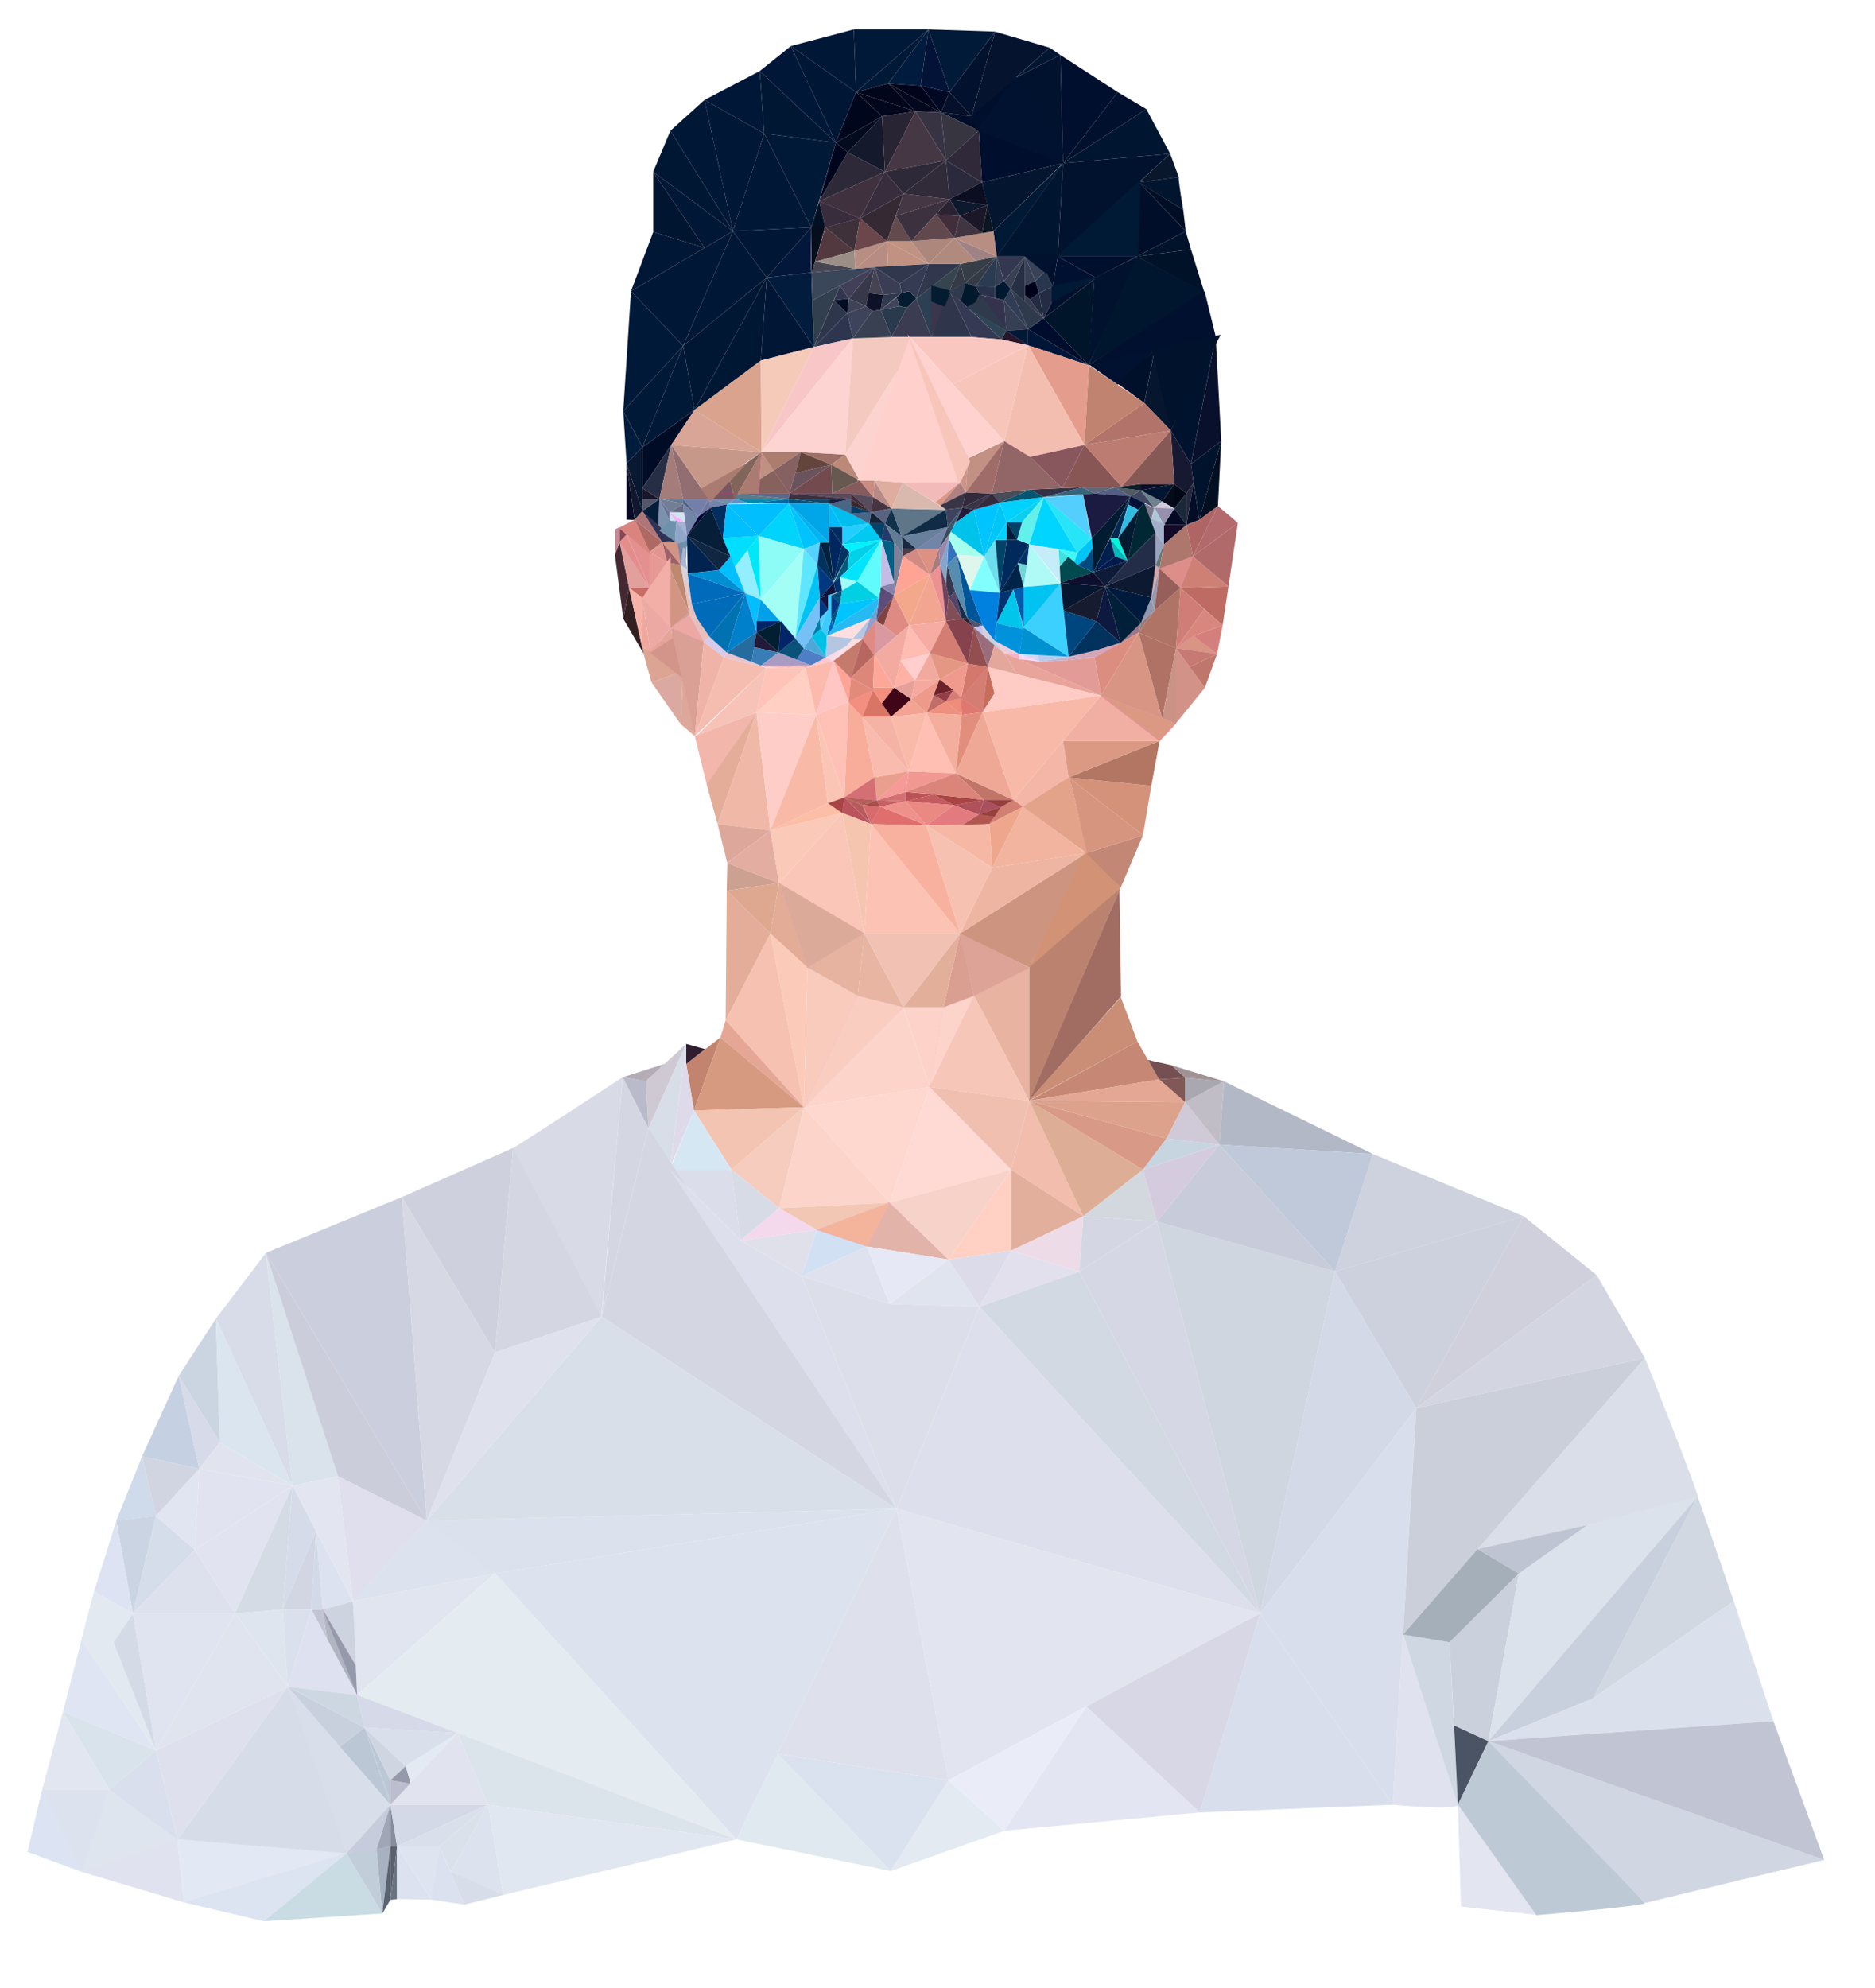 <?xml version="1.0" encoding="utf-8"?>
<!-- Generator: Adobe Illustrator 24.3.0, SVG Export Plug-In . SVG Version: 6.00 Build 0)  -->
<svg version="1.1" id="Слой_1" xmlns="http://www.w3.org/2000/svg" xmlns:xlink="http://www.w3.org/1999/xlink" x="0px" y="0px"
	 viewBox="0 0 675.7 716.3" style="enable-background:new 0 0 675.7 716.3;" xml:space="preserve">
<style type="text/css">
	.st0{display:none;}
	.st1{display:inline;fill:none;stroke:#FFFFFF;stroke-miterlimit:10;}
	.st2{display:inline;fill:none;stroke:#FFFFFF;stroke-width:0.1;stroke-miterlimit:10;}
	.st3{fill:none;stroke:#FFFFFF;stroke-miterlimit:10;}
	.st4{fill:none;stroke:#FFFFFF;stroke-width:0.1;stroke-miterlimit:10;}
	.st5{fill:#DCA9A0;}
	.st6{fill:#DDA899;}
	.st7{fill:#DCA492;}
	.st8{fill:#D39589;}
	.st9{fill:none;stroke:#F40CB8;stroke-width:0.1;stroke-miterlimit:10;}
	.st10{fill:#C96E66;}
	.st11{fill:#854853;}
	.st12{fill:#E49090;}
	.st13{fill:#E48E8B;}
	.st14{fill:#E69995;}
	.st15{fill:#E4948F;}
	.st16{fill:#AE6963;}
	.st17{fill:#DA847F;}
	.st18{fill:#303355;}
	.st19{fill:#AF7678;}
	.st20{fill:#9D6169;}
	.st21{fill:#F2AFA8;}
	.st22{fill:#BD8970;}
	.st23{fill:#D29583;}
	.st24{fill:#DBA095;}
	.st25{fill:#F0B3A8;}
	.st26{fill:#F5BDAF;}
	.st27{fill:#F2B6AA;}
	.st28{fill:#F7C2B8;}
	.st29{fill:#FFC3B8;}
	.st30{fill:#FFCFC4;}
	.st31{fill:#E4AD9A;}
	.st32{fill:#F0B9A7;}
	.st33{fill:#FFCDC7;}
	.st34{fill:#FCBAAD;}
	.st35{fill:#FFC6C4;}
	.st36{fill:#FFA497;}
	.st37{fill:#B66860;}
	.st38{fill:#E38B7A;}
	.st39{fill:#DD877A;}
	.st40{fill:#D97565;}
	.st41{fill:#F28F7E;}
	.st42{fill:#400516;}
	.st43{fill:#FCA797;}
	.st44{fill:#F3ABA1;}
	.st45{fill:#DA98A0;}
	.st46{fill:#7E4240;}
	.st47{fill:#DF8B84;}
	.st48{fill:#E7C3CC;}
	.st49{fill:#D7CAEA;}
	.st50{fill:#E6BFBE;}
	.st51{fill:#C9998F;}
	.st52{fill:#DECBD1;}
	.st53{fill:#A8B7CE;}
	.st54{fill:#D6D3E0;}
	.st55{fill:#9198B9;}
	.st56{fill:#7D86A9;}
	.st57{fill:#192046;}
	.st58{fill:#90A5C7;}
	.st59{fill:#A3B4D7;}
	.st60{fill:#F7B2FA;}
	.st61{fill:#CEE5EF;}
	.st62{fill:#6E92AC;}
	.st63{fill:#7B92AC;}
	.st64{fill:#677594;}
	.st65{fill:#737D94;}
	.st66{fill:#686D86;}
	.st67{fill:#647B93;}
	.st68{fill:#4D6680;}
	.st69{fill:#737FA8;}
	.st70{fill:#6E779F;}
	.st71{fill:#7092A7;}
	.st72{fill:#6090C6;}
	.st73{fill:#0089AE;}
	.st74{fill:#006AA1;}
	.st75{fill:#00527D;}
	.st76{fill:#144567;}
	.st77{fill:#1A1F41;}
	.st78{fill:#004067;}
	.st79{fill:#38282E;}
	.st80{fill:#132235;}
	.st81{fill:#253A6B;}
	.st82{fill:#006187;}
	.st83{fill:#C3BDE6;}
	.st84{fill:#8783AC;}
	.st85{fill:#5E4D79;}
	.st86{fill:#65A4D1;}
	.st87{fill:#969BC9;}
	.st88{fill:#F7DBE7;}
	.st89{fill:#FFC7CE;}
	.st90{fill:#F6B9C2;}
	.st91{fill:#F7B4BB;}
	.st92{fill:#FFC1C6;}
	.st93{fill:#F4ACB0;}
	.st94{fill:#F1B8C3;}
	.st95{fill:#080A25;}
	.st96{fill:#11172C;}
	.st97{fill:#0A1932;}
	.st98{fill:#001C3C;}
	.st99{fill:#001936;}
	.st100{fill:#000B25;}
	.st101{fill:#001938;}
	.st102{fill:#001735;}
	.st103{fill:#001733;}
	.st104{fill:#001736;}
	.st105{fill:#001630;}
	.st106{fill:#001634;}
	.st107{fill:#011C3C;}
	.st108{fill:#03173B;}
	.st109{fill:#001635;}
	.st110{fill:#001737;}
	.st111{fill:#001738;}
	.st112{fill:#011B3E;}
	.st113{fill:#031338;}
	.st114{fill:#001A38;}
	.st115{fill:#02122E;}
	.st116{fill:#06132F;}
	.st117{fill:#001631;}
	.st118{fill:#00102C;}
	.st119{fill:#001230;}
	.st120{fill:#00122E;}
	.st121{fill:#000F2D;}
	.st122{fill:#000E2D;}
	.st123{fill:#041530;}
	.st124{fill:#001935;}
	.st125{fill:#001530;}
	.st126{fill:#00102D;}
	.st127{fill:#00152F;}
	.st128{fill:#09172C;}
	.st129{fill:#00102B;}
	.st130{fill:#001030;}
	.st131{fill:#000F2C;}
	.st132{fill:#02152E;}
	.st133{fill:#000E25;}
	.st134{fill:#010E2A;}
	.st135{fill:#00132B;}
	.st136{fill:#001228;}
	.st137{fill:#00152E;}
	.st138{fill:#00102E;}
	.st139{fill:#000F2B;}
	.st140{fill:#001529;}
	.st141{fill:#000C2C;}
	.st142{fill:#28172B;}
	.st143{fill:#001639;}
	.st144{fill:#05162E;}
	.st145{fill:#01122D;}
	.st146{fill:#00132E;}
	.st147{fill:#08102C;}
	.st148{fill:#00132C;}
	.st149{fill:#020F20;}
	.st150{fill:#3A4659;}
	.st151{fill:#323F4F;}
	.st152{fill:#32354F;}
	.st153{fill:#020C22;}
	.st154{fill:#2E364B;}
	.st155{fill:#2E364F;}
	.st156{fill:#3E4357;}
	.st157{fill:#37384A;}
	.st158{fill:#424059;}
	.st159{fill:#0D1228;}
	.st160{fill:#444455;}
	.st161{fill:#031C30;}
	.st162{fill:#41445B;}
	.st163{fill:#2A3A4D;}
	.st164{fill:#3B3B52;}
	.st165{fill:#343B53;}
	.st166{fill:#31384D;}
	.st167{fill:#3C354E;}
	.st168{fill:#2D3F53;}
	.st169{fill:#364450;}
	.st170{fill:#2F354B;}
	.st171{fill:#363953;}
	.st172{fill:#00192C;}
	.st173{fill:#343B47;}
	.st174{fill:#353D46;}
	.st175{fill:#353B46;}
	.st176{fill:#2F3B4D;}
	.st177{fill:#2E4555;}
	.st178{fill:#33334D;}
	.st179{fill:#373F54;}
	.st180{fill:#01192E;}
	.st181{fill:#2A314B;}
	.st182{fill:#2B3B51;}
	.st183{fill:#353F55;}
	.st184{fill:#343750;}
	.st185{fill:#3A4054;}
	.st186{fill:#313D54;}
	.st187{fill:#2F3A4D;}
	.st188{fill:#262F44;}
	.st189{fill:#00011A;}
	.st190{fill:#373A50;}
	.st191{fill:#242C43;}
	.st192{fill:#384055;}
	.st193{fill:#3A4258;}
	.st194{fill:#27364D;}
	.st195{fill:#060D1D;}
	.st196{fill:#021024;}
	.st197{fill:#464653;}
	.st198{fill:#52383F;}
	.st199{fill:#9B8E86;}
	.st200{fill:#3E3139;}
	.st201{fill:#B78E81;}
	.st202{fill:#B78C83;}
	.st203{fill:#C19282;}
	.st204{fill:#BF9283;}
	.st205{fill:#AD877C;}
	.st206{fill:#B08A7C;}
	.st207{fill:#9F8283;}
	.st208{fill:#6B464B;}
	.st209{fill:#3F323E;}
	.st210{fill:#2E2938;}
	.st211{fill:#00051E;}
	.st212{fill:#020C1E;}
	.st213{fill:#00071D;}
	.st214{fill:#01071C;}
	.st215{fill:#02061A;}
	.st216{fill:#04081E;}
	.st217{fill:#00051C;}
	.st218{fill:#000824;}
	.st219{fill:#06102A;}
	.st220{fill:#000D28;}
	.st221{fill:#14192C;}
	.st222{fill:#292433;}
	.st223{fill:#463744;}
	.st224{fill:#373540;}
	.st225{fill:#373343;}
	.st226{fill:#2F2939;}
	.st227{fill:#352934;}
	.st228{fill:#382D3D;}
	.st229{fill:#624A4D;}
	.st230{fill:#3B313F;}
	.st231{fill:#61484C;}
	.st232{fill:#422E3B;}
	.st233{fill:#413542;}
	.st234{fill:#1B1729;}
	.st235{fill:#0C1522;}
	.st236{fill:#2B2333;}
	.st237{fill:#0D192F;}
	.st238{fill:#302A39;}
	.st239{fill:#2A2A3C;}
	.st240{fill:#0B0D20;}
	.st241{fill:#021E38;}
	.st242{fill:#535669;}
	.st243{fill:#19162C;}
	.st244{fill:#262E45;}
	.st245{fill:#A47D7B;}
	.st246{fill:#926E71;}
	.st247{fill:#77575F;}
	.st248{fill:#242F43;}
	.st249{fill:#5C7B8A;}
	.st250{fill:#5B6A88;}
	.st251{fill:#3C2E39;}
	.st252{fill:#463540;}
	.st253{fill:#59627E;}
	.st254{fill:#11314A;}
	.st255{fill:#627D93;}
	.st256{fill:#7E7F98;}
	.st257{fill:#513D49;}
	.st258{fill:#1B2842;}
	.st259{fill:#68809B;}
	.st260{fill:#5F7689;}
	.st261{fill:#0F2B45;}
	.st262{fill:#3D425E;}
	.st263{fill:#3A576F;}
	.st264{fill:#334C5A;}
	.st265{fill:#9C87AB;}
	.st266{fill:#84A5CC;}
	.st267{fill:#37374B;}
	.st268{fill:#564368;}
	.st269{fill:#1B2C48;}
	.st270{fill:#252237;}
	.st271{fill:#221B3A;}
	.st272{fill:#383546;}
	.st273{fill:#464C58;}
	.st274{fill:#055670;}
	.st275{fill:#303246;}
	.st276{fill:#37647B;}
	.st277{fill:#616779;}
	.st278{fill:#515F84;}
	.st279{fill:#525A62;}
	.st280{fill:#3F4964;}
	.st281{fill:#6F828E;}
	.st282{fill:#0B1E29;}
	.st283{fill:#090E26;}
	.st284{fill:#001531;}
	.st285{fill:#050B18;}
	.st286{fill:#000816;}
	.st287{fill:#1B283A;}
	.st288{fill:#030A25;}
	.st289{fill:#120A26;}
	.st290{fill:#D3CCDE;}
	.st291{fill:#968FAE;}
	.st292{fill:#7E778C;}
	.st293{fill:#ADC8D6;}
	.st294{fill:#A4AFCB;}
	.st295{fill:#98A2BC;}
	.st296{fill:#667776;}
	.st297{fill:#D3A5AA;}
	.st298{fill:#9B98AE;}
	.st299{fill:#9097AF;}
	.st300{fill:#967A7D;}
	.st301{fill:#987789;}
	.st302{fill:#D4A6B6;}
	.st303{fill:#C8A7C0;}
	.st304{fill:#BAB4D0;}
	.st305{fill:#BACBED;}
	.st306{fill:#D1D4F5;}
	.st307{fill:#FED6F2;}
	.st308{fill:#535468;}
	.st309{fill:#C2C3EE;}
	.st310{fill:#D3D0DC;}
	.st311{fill:#C5CDE1;}
	.st312{fill:#ECCEDA;}
	.st313{fill:#F4B3CB;}
	.st314{fill:#F3A88B;}
	.st315{fill:#FFBCB3;}
	.st316{fill:#FFB1A5;}
	.st317{fill:#FFCECD;}
	.st318{fill:#F2A99E;}
	.st319{fill:#F4A89E;}
	.st320{fill:#E5A099;}
	.st321{fill:#F3A392;}
	.st322{fill:#EE9A8B;}
	.st323{fill:#6C2128;}
	.st324{fill:#953E4A;}
	.st325{fill:#C26D67;}
	.st326{fill:#EF8F7D;}
	.st327{fill:#EF8C7C;}
	.st328{fill:#DF786E;}
	.st329{fill:#C66D5C;}
	.st330{fill:#D4786D;}
	.st331{fill:#EF9A8D;}
	.st332{fill:#E49884;}
	.st333{fill:#FFA395;}
	.st334{fill:#D18B83;}
	.st335{fill:#DD9182;}
	.st336{fill:#A97A7B;}
	.st337{fill:#F2A692;}
	.st338{fill:#F6ABA3;}
	.st339{fill:#EB9192;}
	.st340{fill:#6E425D;}
	.st341{fill:#814D57;}
	.st342{fill:#D47D72;}
	.st343{fill:#86424D;}
	.st344{fill:#934F50;}
	.st345{fill:#996D7B;}
	.st346{fill:#81655B;}
	.st347{fill:#AA7B70;}
	.st348{fill:#BF9182;}
	.st349{fill:#87615B;}
	.st350{fill:#AC7D6D;}
	.st351{fill:#856161;}
	.st352{fill:#64453D;}
	.st353{fill:#6A535C;}
	.st354{fill:#734A4E;}
	.st355{fill:#9F7068;}
	.st356{fill:#BC8978;}
	.st357{fill:#675851;}
	.st358{fill:#855B5C;}
	.st359{fill:#CB8C7F;}
	.st360{fill:#B88A85;}
	.st361{fill:#DFACA0;}
	.st362{fill:#D9B8AD;}
	.st363{fill:#F3BABA;}
	.st364{fill:#DD9685;}
	.st365{fill:#AF8180;}
	.st366{fill:#332A3C;}
	.st367{fill:#CC9387;}
	.st368{fill:#C39084;}
	.st369{fill:#926566;}
	.st370{fill:#A06C69;}
	.st371{fill:#88575E;}
	.st372{fill:#895656;}
	.st373{fill:#25273C;}
	.st374{fill:#030D26;}
	.st375{fill:#161931;}
	.st376{fill:#865856;}
	.st377{fill:#BD7C71;}
	.st378{fill:#B1736A;}
	.st379{fill:#C0836F;}
	.st380{fill:#E49C8C;}
	.st381{fill:#F3BEB0;}
	.st382{fill:#FFD0CC;}
	.st383{fill:#FFD2D0;}
	.st384{fill:#F7C5BA;}
	.st385{fill:#F9C7C0;}
	.st386{fill:#C5988A;}
	.st387{fill:#D8A596;}
	.st388{fill:#DAA38E;}
	.st389{fill:#F6CAB8;}
	.st390{fill:#F8C6C7;}
	.st391{fill:#FDD4D1;}
	.st392{fill:#FDD3CF;}
	.st393{fill:#F4C9C0;}
	.st394{fill:#00234F;}
	.st395{fill:#112741;}
	.st396{fill:#061E38;}
	.st397{fill:#000737;}
	.st398{fill:#012D5F;}
	.st399{fill:#006BBB;}
	.st400{fill:#008ED2;}
	.st401{fill:#006BB8;}
	.st402{fill:#0072B1;}
	.st403{fill:#007FCA;}
	.st404{fill:#246B9E;}
	.st405{fill:#221A38;}
	.st406{fill:#011F31;}
	.st407{fill:#002667;}
	.st408{fill:#00A1E9;}
	.st409{fill:#387DB6;}
	.st410{fill:#A99BC1;}
	.st411{fill:#0B527B;}
	.st412{fill:#4E7EC6;}
	.st413{fill:#00BFFF;}
	.st414{fill:#00DEFF;}
	.st415{fill:#93EFFF;}
	.st416{fill:#00E7F8;}
	.st417{fill:#00BEFF;}
	.st418{fill:#00D3FC;}
	.st419{fill:#00C3FE;}
	.st420{fill:#00B3F1;}
	.st421{fill:#00A6E8;}
	.st422{fill:#00BCFF;}
	.st423{fill:#00BFEE;}
	.st424{fill:#24CDFF;}
	.st425{fill:#00CAF1;}
	.st426{fill:#002D5F;}
	.st427{fill:#002660;}
	.st428{fill:#00233C;}
	.st429{fill:#00325F;}
	.st430{fill:#005A7B;}
	.st431{fill:#003880;}
	.st432{fill:#0D153B;}
	.st433{fill:#00316F;}
	.st434{fill:#00517B;}
	.st435{fill:#131740;}
	.st436{fill:#54CEF7;}
	.st437{fill:#007EAA;}
	.st438{fill:#005380;}
	.st439{fill:#0066C1;}
	.st440{fill:#8DFBF6;}
	.st441{fill:#A3FFF5;}
	.st442{fill:#56D2FF;}
	.st443{fill:#5FE6FF;}
	.st444{fill:#00C2F4;}
	.st445{fill:#75C1F7;}
	.st446{fill:#4DA8D9;}
	.st447{fill:#3CCAFF;}
	.st448{fill:#00C0E6;}
	.st449{fill:#FFDEE2;}
	.st450{fill:#26BAF3;}
	.st451{fill:#00C4FF;}
	.st452{fill:#00F1FF;}
	.st453{fill:#00D1EA;}
	.st454{fill:#A0FFFD;}
	.st455{fill:#00E4FE;}
	.st456{fill:#60FBFC;}
	.st457{fill:#00D0E2;}
	.st458{fill:#B45F59;}
	.st459{fill:#B75B5F;}
	.st460{fill:#B9545C;}
	.st461{fill:#A74F4B;}
	.st462{fill:#D76A6C;}
	.st463{fill:#C56062;}
	.st464{fill:#D47074;}
	.st465{fill:#BA5257;}
	.st466{fill:#C45B5F;}
	.st467{fill:#A74543;}
	.st468{fill:#B05058;}
	.st469{fill:#A8505D;}
	.st470{fill:#E99F8D;}
	.st471{fill:#F59A96;}
	.st472{fill:#F29892;}
	.st473{fill:#C17568;}
	.st474{fill:#DB847A;}
	.st475{fill:#DF6E6C;}
	.st476{fill:#EF918B;}
	.st477{fill:#EA8882;}
	.st478{fill:#E37A7F;}
	.st479{fill:#B15651;}
	.st480{fill:#A16D63;}
	.st481{fill:#BB836F;}
	.st482{fill:#E8B4A1;}
	.st483{fill:#FDD3C9;}
	.st484{fill:#FCD4C9;}
	.st485{fill:#F6C6B8;}
	.st486{fill:#F8CBBD;}
	.st487{fill:#FCCAB9;}
	.st488{fill:#F6C1B1;}
	.st489{fill:#E3AD99;}
	.st490{fill:#C98E75;}
	.st491{fill:#C68874;}
	.st492{fill:#745052;}
	.st493{fill:#825856;}
	.st494{fill:#E3A794;}
	.st495{fill:#E6A696;}
	.st496{fill:#C2846E;}
	.st497{fill:#D69A81;}
	.st498{fill:#F3C4B1;}
	.st499{fill:#F5CCBD;}
	.st500{fill:#FED7CF;}
	.st501{fill:#FDD4C9;}
	.st502{fill:#F2C7B4;}
	.st503{fill:#FFD9D4;}
	.st504{fill:#F7D2C9;}
	.st505{fill:#E2B3A9;}
	.st506{fill:#F0BFAF;}
	.st507{fill:#F2BDAD;}
	.st508{fill:#DDAE95;}
	.st509{fill:#D99987;}
	.st510{fill:#DCA28B;}
	.st511{fill:#FFD0C3;}
	.st512{fill:#E2AF9C;}
	.st513{fill:#DDA89B;}
	.st514{fill:#CDA191;}
	.st515{fill:#DEA890;}
	.st516{fill:#E4ADA2;}
	.st517{fill:#E2AC96;}
	.st518{fill:#E5B3A0;}
	.st519{fill:#E7B5A1;}
	.st520{fill:#F1C2B3;}
	.st521{fill:#DA9F91;}
	.st522{fill:#E2AF9B;}
	.st523{fill:#DDA397;}
	.st524{fill:#CD957F;}
	.st525{fill:#D29276;}
	.st526{fill:#C38776;}
	.st527{fill:#D5927B;}
	.st528{fill:#D5957F;}
	.st529{fill:#FAC9B8;}
	.st530{fill:#FAC6B8;}
	.st531{fill:#FCBEA6;}
	.st532{fill:#F8BAA6;}
	.st533{fill:#FFC0B5;}
	.st534{fill:#FBC5B6;}
	.st535{fill:#F8AD9A;}
	.st536{fill:#F9BBAE;}
	.st537{fill:#F9BAAA;}
	.st538{fill:#F5B3A6;}
	.st539{fill:#FFBFB2;}
	.st540{fill:#E28E7D;}
	.st541{fill:#F3AE9D;}
	.st542{fill:#EFA896;}
	.st543{fill:#F6C5B0;}
	.st544{fill:#FCC2B3;}
	.st545{fill:#F9B19F;}
	.st546{fill:#F7C1B2;}
	.st547{fill:#EFB5A3;}
	.st548{fill:#F6B8A5;}
	.st549{fill:#D38074;}
	.st550{fill:#EEA78C;}
	.st551{fill:#F2B49E;}
	.st552{fill:#E3A38A;}
	.st553{fill:#F8B9A8;}
	.st554{fill:#F4B6A7;}
	.st555{fill:#B27663;}
	.st556{fill:#DB9983;}
	.st557{fill:#F0AFA2;}
	.st558{fill:#D89584;}
	.st559{fill:#FFCBC4;}
	.st560{fill:#E4A79C;}
	.st561{fill:#E8A49A;}
	.st562{fill:#E39B97;}
	.st563{fill:#DB8E80;}
	.st564{fill:#AF7265;}
	.st565{fill:#D39287;}
	.st566{fill:#CA9385;}
	.st567{fill:#C0776B;}
	.st568{fill:#C77973;}
	.st569{fill:#D57F7C;}
	.st570{fill:#BE6C63;}
	.st571{fill:#CF7D76;}
	.st572{fill:#D9877E;}
	.st573{fill:#AF7465;}
	.st574{fill:#965F5A;}
	.st575{fill:#CF8075;}
	.st576{fill:#B16A6A;}
	.st577{fill:#B36A6C;}
	.st578{fill:#B06565;}
	.st579{fill:#AD776D;}
	.st580{fill:#31201F;}
	.st581{fill:#442933;}
	.st582{fill:#C58993;}
	.st583{fill:#3372BA;}
	.st584{fill:#568CAE;}
	.st585{fill:#005498;}
	.st586{fill:#DFF6EC;}
	.st587{fill:#A5FFEC;}
	.st588{fill:#00C3EB;}
	.st589{fill:#00C6F7;}
	.st590{fill:#00D1FF;}
	.st591{fill:none;stroke:#F40CB8;stroke-width:0.1;stroke-linejoin:round;stroke-miterlimit:10;}
	.st592{fill:#001C38;}
	.st593{fill:#6EDEEE;}
	.st594{fill:#81FFFF;}
	.st595{fill:#0080DF;}
	.st596{fill:#004367;}
	.st597{fill:#00D2FF;}
	.st598{fill:#002A5B;}
	.st599{fill:#003267;}
	.st600{fill:#002348;}
	.st601{fill:#71D4D9;}
	.st602{fill:#005AAD;}
	.st603{fill:#00336F;}
	.st604{fill:#00C6EB;}
	.st605{fill:#0092DB;}
	.st606{fill:#0ACFF0;}
	.st607{fill:#62F1EA;}
	.st608{fill:#00D5FF;}
	.st609{fill:#27E4F9;}
	.st610{fill:#54CEFC;}
	.st611{fill:#1B1B41;}
	.st612{fill:#011B30;}
	.st613{fill:#00C5F6;}
	.st614{fill:#004A7F;}
	.st615{fill:#40F7F3;}
	.st616{fill:#AFFAF6;}
	.st617{fill:#C4ECF9;}
	.st618{fill:#004A4F;}
	.st619{fill:#3EE2E0;}
	.st620{fill:#002A53;}
	.st621{fill:#001038;}
	.st622{fill:#30BDDF;}
	.st623{fill:#00F7DB;}
	.st624{fill:#00B8B9;}
	.st625{fill:#001E4E;}
	.st626{fill:#001B4B;}
	.st627{fill:#002834;}
	.st628{fill:#00C3F2;}
	.st629{fill:#0091D1;}
	.st630{fill:#3CD0FF;}
	.st631{fill:#00467E;}
	.st632{fill:#00325D;}
	.st633{fill:#171B2F;}
	.st634{fill:#0E0F2E;}
	.st635{fill:#0D1B38;}
	.st636{fill:#0E1940;}
	.st637{fill:#001F39;}
	.st638{fill:#001A3E;}
	.st639{fill:#232D48;}
	.st640{fill:#0D1931;}
	.st641{fill:#311C30;}
	.st642{fill:#CFC9D4;}
	.st643{fill:#D8DEE7;}
	.st644{fill:#DEDAEA;}
	.st645{fill:#D6E7F4;}
	.st646{fill:#DBDEEA;}
	.st647{fill:#D7DBE6;}
	.st648{fill:#F4D8EC;}
	.st649{fill:#E0E0EB;}
	.st650{fill:#D2E0F3;}
	.st651{fill:#DFE2EE;}
	.st652{fill:#E6E9F5;}
	.st653{fill:#E0E4EF;}
	.st654{fill:#DBDBEA;}
	.st655{fill:#E3E0ED;}
	.st656{fill:#EDDBE8;}
	.st657{fill:#D4D7E3;}
	.st658{fill:#D3D8DE;}
	.st659{fill:#D4CCDE;}
	.st660{fill:#C7D5E1;}
	.st661{fill:#CFC9D8;}
	.st662{fill:#C0BDC7;}
	.st663{fill:#A9A7B0;}
	.st664{fill:#A19393;}
	.st665{fill:#B5ADB6;}
	.st666{fill:#D8DBE6;}
	.st667{fill:#D4D7E1;}
	.st668{fill:#B9BACA;}
	.st669{fill:#D4D7E2;}
	.st670{fill:#DDE0EC;}
	.st671{fill:#DCDFEA;}
	.st672{fill:#D2D9E3;}
	.st673{fill:#D5D8E4;}
	.st674{fill:#CFD6E0;}
	.st675{fill:#C8CBDA;}
	.st676{fill:#B3B8C6;}
	.st677{fill:#C0C9D9;}
	.st678{fill:#CED1DE;}
	.st679{fill:#CFD0DB;}
	.st680{fill:#CDD0DD;}
	.st681{fill:#D3D9E7;}
	.st682{fill:#CED1DD;}
	.st683{fill:#CBCEDC;}
	.st684{fill:#D6D9E4;}
	.st685{fill:#DFE2ED;}
	.st686{fill:#D9DFE9;}
	.st687{fill:#D8DCE8;}
	.st688{fill:#DAE2EC;}
	.st689{fill:#CBCDDB;}
	.st690{fill:#CBD5E2;}
	.st691{fill:#DAE5EF;}
	.st692{fill:#C5D1E2;}
	.st693{fill:#D6DAE9;}
	.st694{fill:#E1E4EF;}
	.st695{fill:#E3E6F0;}
	.st696{fill:#DFDFEE;}
	.st697{fill:#CFDAEA;}
	.st698{fill:#D1D5E1;}
	.st699{fill:#CAD4E2;}
	.st700{fill:#D5DDEA;}
	.st701{fill:#E1E5F1;}
	.st702{fill:#E1E4F0;}
	.st703{fill:#DDE1ED;}
	.st704{fill:#E1E3F1;}
	.st705{fill:#DDE3F2;}
	.st706{fill:#DFE5F2;}
	.st707{fill:#E2E9F1;}
	.st708{fill:#D5DAE7;}
	.st709{fill:#E0E3F0;}
	.st710{fill:#DCE2EF;}
	.st711{fill:#AFB6C2;}
	.st712{fill:#C1C5D3;}
	.st713{fill:#D2DAE7;}
	.st714{fill:#D4DBE4;}
	.st715{fill:#D5DBE9;}
	.st716{fill:#D2D6E3;}
	.st717{fill:#E2E6F1;}
	.st718{fill:#D9E3EC;}
	.st719{fill:#DCE2EE;}
	.st720{fill:#DCE4F4;}
	.st721{fill:#DEE5EF;}
	.st722{fill:#E0E3EF;}
	.st723{fill:#D9DFEC;}
	.st724{fill:#DEE1ED;}
	.st725{fill:#E3E9F4;}
	.st726{fill:#DCE3F1;}
	.st727{fill:#C9DBE3;}
	.st728{fill:#C2CDDA;}
	.st729{fill:#A7B1C0;}
	.st730{fill:#5A6372;}
	.st731{fill:#D7DDE8;}
	.st732{fill:#D8DEEA;}
	.st733{fill:#BBC7D5;}
	.st734{fill:#C9D0DD;}
	.st735{fill:#DFE5EF;}
	.st736{fill:#DAE1ED;}
	.st737{fill:#DEE1EF;}
	.st738{fill:#CDD7E1;}
	.st739{fill:#CED3E0;}
	.st740{fill:#E1E5F0;}
	.st741{fill:#DDE3EE;}
	.st742{fill:#E5ECF1;}
	.st743{fill:#D5D9E8;}
	.st744{fill:#CFD6E2;}
	.st745{fill:#D9DFEB;}
	.st746{fill:#BCBECF;}
	.st747{fill:#959AAB;}
	.st748{fill:#E3EAF3;}
	.st749{fill:#C7CCDC;}
	.st750{fill:#A0A6B5;}
	.st751{fill:#878D9C;}
	.st752{fill:#69727F;}
	.st753{fill:#5B606F;}
	.st754{fill:#DEE4F0;}
	.st755{fill:#DBE1EE;}
	.st756{fill:#D3D9E6;}
	.st757{fill:#E1E4EE;}
	.st758{fill:#DAE0EB;}
	.st759{fill:#D7DDE9;}
	.st760{fill:#DAE1EB;}
	.st761{fill:#DBE3EB;}
	.st762{fill:#E1E7F1;}
	.st763{fill:#DBE2ED;}
	.st764{fill:#E0E9F0;}
	.st765{fill:#DBE2EF;}
	.st766{fill:#DEE1EC;}
	.st767{fill:#E2E5EF;}
	.st768{fill:#E3EAF2;}
	.st769{fill:#EAEDF8;}
	.st770{fill:#E3E6F2;}
	.st771{fill:#D7D7E5;}
	.st772{fill:#D8DEEB;}
	.st773{fill:#CFD7E2;}
	.st774{fill:#B5C6E1;}
	.st775{fill:#3D435B;}
	.st776{fill:#384052;}
	.st777{fill:#30394D;}
	.st778{fill:#3B3D54;}
	.st779{fill:#DE8E89;}
	.st780{fill:#C57B6C;}
	.st781{fill:#94413A;}
	.st782{fill:#DCAA98;}
	.st783{fill:#ECA8A2;}
	.st784{fill:#E2A09D;}
	.st785{fill:#486686;}
	.st786{fill:#574C5B;}
	.st787{fill:#7085A7;}
	.st788{fill:#FACDC1;}
	.st789{fill:#F3B49B;}
	.st790{fill:#D3D6E1;}
	.st791{fill:#CBCFDA;}
	.st792{fill:#A5AFBA;}
	.st793{fill:#4A5464;}
	.st794{fill:#CBD0DD;}
	.st795{fill:#DADEE8;}
	.st796{fill:#BFC4D2;}
	.st797{fill:#E3E5F1;}
	.st798{fill:#BEC9D6;}
	.st799{fill:#D1D8E2;}
	.st800{fill:#DBE2EC;}
	.st801{fill:#C8D0DE;}
	.st802{fill:#D1D6E3;}
	.st803{fill:#DBE1EC;}
	.st804{fill:#F8B3A9;}
	.st805{fill:#E6A499;}
	.st806{fill:#EEA89D;}
</style>
<g id="Слой_1__x28_копия_x29_">
	<g>
		<polygon class="st5" points="234.8,245.9 245.3,260.9 246.2,241.7 		"/>
		<polygon class="st6" points="245.3,260.9 250.4,265.2 246.2,241.7 		"/>
		<polygon class="st7" points="234.8,245.9 244,242.5 231.1,232.6 		"/>
		<polyline class="st8" points="248.6,243.1 244.4,226.7 245.8,244.2 233.1,234.3 244.4,226.7 		"/>
		<polygon class="st9" points="241.7,226.2 240.5,202.7 231.5,215.5 		"/>
		<polygon class="st9" points="226.7,211.8 223.3,195.3 234.1,211.8 		"/>
		<polygon class="st10" points="234.1,211.8 231.5,215.5 226.7,211.8 		"/>
		<polygon class="st11" points="223.3,195.3 223.3,189.9 225.8,192.6 		"/>
		<polygon class="st12" points="225.8,192.6 234.1,198.9 234.1,211.8 		"/>
		<polygon class="st13" points="225.8,192.6 223.3,195.3 234.1,211.8 		"/>
		<polygon class="st14" points="240.5,202.7 234.1,198.9 234.1,211.8 		"/>
		<polygon class="st15" points="240.5,202.7 238.8,196.2 234.1,198.9 		"/>
		<polygon class="st16" points="238.6,195.3 228.7,187.2 234.1,198.9 		"/>
		<polygon class="st17" points="222.9,190.2 228.8,187.2 234.7,199.9 		"/>
		<polygon class="st9" points="238.6,195.3 245.3,203.6 244,195.3 		"/>
		<polygon class="st18" points="243.6,194.7 230.4,182.4 238.5,195.3 		"/>
		<polygon class="st19" points="228.7,187.2 231.5,184.1 238.6,195.3 		"/>
		<polygon class="st20" points="240.5,202.7 245.3,203.6 238.6,195.3 		"/>
		<polygon class="st21" points="240.3,222.2 241.7,226.2 231.5,215.5 		"/>
		<polygon class="st22" points="245.3,203.6 248.4,220.9 240.5,202.7 		"/>
		<polygon class="st23" points="241.7,226.2 248.4,220.9 240.5,202.7 		"/>
		<polygon class="st9" points="248.4,221.6 253.6,231.2 241.7,226.2 		"/>
		<polygon class="st24" points="250.4,265.2 253.6,231.2 241.7,226.2 		"/>
		<polygon class="st25" points="253.6,231.2 260.9,236.9 250.4,265.2 		"/>
		<polygon class="st26" points="260.9,236.9 276.2,240.6 250.4,265.2 		"/>
		<polygon class="st27" points="250.4,265.2 254.8,283.2 272.6,256.7 		"/>
		<polygon class="st28" points="272.6,256.7 276.2,240.6 251.1,265 		"/>
		<polygon class="st29" points="276.2,240.6 290.3,240.6 272.6,256.7 		"/>
		<polygon class="st30" points="272.6,256.7 294.1,257.6 290.3,240.6 		"/>
		<polyline class="st31" points="254.8,283.2 258.6,296.9 272.6,256.7 254.8,282.6 		"/>
		<polygon class="st32" points="272.6,256.7 277.6,299.2 258.6,296.9 		"/>
		<polygon class="st33" points="277.6,299.2 294.1,257.6 272.6,256.7 		"/>
		<polygon class="st34" points="290.3,240.6 300.4,238.1 294.1,257.6 		"/>
		<polygon class="st35" points="294.1,257.6 305.8,252.8 300.4,238.1 		"/>
		<polygon class="st9" points="300.4,238.1 310.9,230.2 306.6,244.2 		"/>
		<polygon class="st36" points="306.6,244.2 305.8,252.8 300.4,238.1 		"/>
		<polygon class="st9" points="310.9,230.2 315.7,224.3 315.1,236 		"/>
		<polygon class="st37" points="315.1,236 306.6,244.2 310.9,230.2 		"/>
		<polygon class="st9" points="305.8,252.8 310.8,258.3 314.6,248.6 		"/>
		<polygon class="st38" points="314.6,248.6 306.6,244.2 305.8,252.8 		"/>
		<polygon class="st39" points="315.1,236 314.6,248.6 306.6,244.2 		"/>
		<polygon class="st40" points="310.8,258.3 321.1,258.3 314.6,248.6 		"/>
		<polygon class="st41" points="314.6,247.8 322.2,247.8 317.8,253.4 314.6,248.6 		"/>
		<polygon class="st42" points="322.2,247.8 328.4,251.9 321.1,258.3 317.8,253.4 		"/>
		<polygon class="st43" points="322.2,247.8 315.1,236 314.6,247.8 		"/>
		<polygon class="st44" points="322.2,247.8 327.6,225.3 315.1,236 		"/>
		<polygon class="st45" points="315.7,223.5 323.1,229.1 315.1,236 		"/>
		<polygon class="st46" points="315.7,223.5 322.2,214.5 318.4,225.5 		"/>
		<polygon class="st47" points="322.2,214.5 327.6,225.3 323.1,229.1 318.4,225.5 		"/>
		<polygon class="st48" points="260.9,236.9 261.9,235.1 276.2,240.6 		"/>
		<polygon class="st49" points="261.9,235.1 255.7,229.4 253.6,231.2 260.9,236.9 		"/>
		<polygon class="st50" points="255.7,229.4 251.1,222.7 248.4,221.6 253.6,231.2 		"/>
		<polygon class="st51" points="248.4,220.9 248.4,221.6 241.7,226.2 		"/>
		<polygon class="st50" points="251.1,222.7 246.4,209.5 248.4,221.6 		"/>
		<polygon class="st52" points="249.3,217.6 247.6,205.1 246.4,209.5 		"/>
		<polygon class="st53" points="245.3,203.6 246.4,195.9 247.6,205.1 		"/>
		<polygon class="st54" points="245.3,203.6 247.6,205.1 246.4,209.5 		"/>
		<polygon class="st55" points="247.2,202.2 247.6,193.1 246.4,195.9 		"/>
		<polygon class="st56" points="244,195.3 246.4,195.9 245.3,203.6 		"/>
		<polygon class="st9" points="247.6,193.1 251.7,186.1 246.2,181.5 		"/>
		<polygon class="st57" points="243,194.8 244,195.3 238.6,195.3 		"/>
		<polygon class="st58" points="243,196.5 243.8,187.3 248.6,194.5 		"/>
		<polygon class="st59" points="243.6,187.8 247,188.1 247.6,193.1 		"/>
		<polygon class="st9" points="243.6,187.8 241.3,184.6 241.3,187.6 		"/>
		<polygon class="st60" points="241.3,184.6 247,188.1 243.6,187.8 		"/>
		<polygon class="st61" points="241.3,184.6 246.5,184.6 247,188.1 		"/>
		<polygon class="st62" points="243,196.4 248.6,194.2 247.1,197.8 237.6,191.2 240.9,187.3 243.8,187.6 		"/>
		<polygon class="st9" points="237.3,189.2 237.6,179.8 241.3,187.6 		"/>
		<polygon class="st63" points="237.3,189.2 238.6,190.7 241.3,187.6 		"/>
		<polygon class="st64" points="241.3,184.6 237.6,179.8 241.3,187.6 		"/>
		<polygon class="st65" points="237.6,179.8 246.2,181.5 241.3,184.6 		"/>
		<polygon class="st66" points="241.7,184.5 246.5,184.6 246.2,181.5 241.3,184.6 		"/>
		<polygon class="st67" points="237.6,179.8 246.2,179.8 246.2,181.5 		"/>
		<polygon class="st68" points="246.2,179.8 251.7,186.1 246.2,181.5 		"/>
		<polygon class="st69" points="246.2,179.8 255.4,179.8 251.7,186.1 		"/>
		<polygon class="st70" points="251.7,186.1 256,182.9 255.4,179.8 		"/>
		<polygon class="st9" points="256,182.9 262.6,181.5 255.4,179.8 		"/>
		<polygon class="st71" points="255.4,179.8 264.8,179.8 262.6,181.5 		"/>
		<polygon class="st72" points="262.6,181.5 270.5,181.4 264.8,179.8 		"/>
		<polygon class="st73" points="264.8,179.8 284.3,179.8 270.5,181.4 		"/>
		<polygon class="st74" points="270.5,181.4 284.3,181.5 284.3,179.8 		"/>
		<polygon class="st75" points="284.3,181.5 298.8,181.5 284.3,179.8 		"/>
		<polygon class="st76" points="284.3,179.8 298.8,179.8 298.8,181.5 		"/>
		<polygon class="st9" points="298.8,181.5 306.6,185.1 306.6,179.8 		"/>
		<polygon class="st77" points="298.8,181.5 298.8,179.8 306.6,179.8 		"/>
		<polygon class="st9" points="306.6,185.1 313.3,188.6 314,184.5 		"/>
		<polygon class="st78" points="314,184.5 306.6,182.2 306.6,185.1 		"/>
		<polygon class="st79" points="306.6,179.8 314,184.5 306.6,182.2 		"/>
		<polygon class="st9" points="313.3,188.6 317.7,194.5 318.9,188.6 		"/>
		<polygon class="st80" points="318.9,188.6 314,184.5 313.3,188.6 		"/>
		<polygon class="st81" points="318.9,188.6 322.2,195.3 317.7,194.5 		"/>
		<polygon class="st82" points="322.2,195.3 322.2,210 317.7,194.5 		"/>
		<polygon class="st83" points="317.7,194.5 317.4,211.4 322.2,210 		"/>
		<polygon class="st84" points="322.2,210 322.2,214.5 317.4,211.4 		"/>
		<polygon class="st85" points="317.4,211.5 315.7,223.5 322.2,214.5 		"/>
		<polygon class="st86" points="316.4,218.2 313.7,222.7 315.7,223.5 		"/>
		<path class="st87" d="M316.2,222.9l0,0.9l-2.3-1.5V222c0,0-3,7.8-3,8"/>
		<polygon class="st88" points="305,232.8 297.6,236.9 300.4,238.1 		"/>
		<polygon class="st89" points="290.3,240.6 297.6,236.9 300.4,238.1 		"/>
		<polygon class="st90" points="276.2,240.4 279,239.7 284.2,240.6 		"/>
		<polygon class="st91" points="279,239.7 287.3,239.7 284.2,240.6 		"/>
		<polygon class="st92" points="287.3,239.7 290.3,240.6 284.2,240.6 		"/>
		<polygon class="st93" points="287.3,239.7 292.2,239.7 290.3,240.6 		"/>
		<polygon class="st94" points="274.2,239.8 279,239.7 276.2,240.4 		"/>
		<path class="st95" d="M228.7,187.2c-0.4,0.2-2.9,0-2.9,0v-20.3L228.7,187.2z"/>
		<polygon class="st96" points="225.8,166.9 231.5,184.1 228.7,187.2 		"/>
		<polygon class="st97" points="225.8,166.9 231.5,184.1 231.5,161.1 		"/>
		<polygon class="st98" points="225.8,166.9 224.6,148.1 231.5,161.1 		"/>
		<polygon class="st99" points="231.5,161.1 246.2,124.6 224.6,148.1 		"/>
		<polygon class="st100" points="231.5,175.9 250.3,147.7 231.5,161.1 		"/>
		<polygon class="st99" points="250.3,147.7 246.2,124.6 231.5,161.1 		"/>
		<polygon class="st101" points="224.6,148.1 227.4,104.9 246.2,124.6 		"/>
		<polygon class="st102" points="246.2,124.6 264.1,83.3 227.4,104.9 		"/>
		<polygon class="st103" points="250.3,147.7 276.3,100 246.2,124.6 		"/>
		<polygon class="st102" points="276.3,100 264.1,83.3 246.2,124.6 		"/>
		<polygon class="st103" points="250.3,147.7 274.2,129.9 276.3,100 		"/>
		<polygon class="st104" points="227.4,104.9 235.4,83.6 253.9,89.3 		"/>
		<polygon class="st105" points="235.4,83.6 235.4,61.9 253.9,89.3 		"/>
		<polygon class="st102" points="235.4,61.9 264.1,83.3 253.9,89.3 		"/>
		<polygon class="st106" points="276.3,100 293.3,125 274.2,129.9 		"/>
		<polygon class="st107" points="276.3,100 292.4,98.2 293.3,125 		"/>
		<path class="st108" d="M292.4,98.2c-0.3-1,0-16.3,0-16.3L276.3,100L292.4,98.2z"/>
		<polygon class="st109" points="292.4,81.9 264.1,83.3 276.3,100 		"/>
		<polygon class="st103" points="235.4,61.9 241.6,47.1 264.1,83.3 		"/>
		<polygon class="st104" points="241.6,47.1 253.9,36 264.1,83.3 		"/>
		<polygon class="st102" points="264.1,83.3 275.4,48.1 292.4,81.9 		"/>
		<polygon class="st102" points="253.9,36 275.4,48.1 264.1,83.3 		"/>
		<polygon class="st99" points="292.4,81.9 301.2,51.4 275.4,48.1 		"/>
		<polygon class="st110" points="253.9,36 273.8,25.6 275.4,48.1 		"/>
		<polygon class="st103" points="273.8,25.6 301.2,51.4 275.4,48.1 		"/>
		<polygon class="st111" points="273.8,25.6 285,16.6 301.2,51.4 		"/>
		<polygon class="st109" points="301.2,51.4 308.5,33.2 285,16.6 		"/>
		<polygon class="st104" points="308.5,33.2 307.7,10.6 285,16.6 		"/>
		<polygon class="st101" points="307.7,10.6 334.6,10.6 308.5,33.2 		"/>
		<polygon class="st99" points="308.5,33.2 320.1,30.1 334.6,10.6 		"/>
		<polygon class="st112" points="334.6,10.6 331.8,30.9 320.1,30.1 		"/>
		<polygon class="st113" points="331.8,30.9 342.2,33.2 334.6,10.6 		"/>
		<polygon class="st114" points="334.6,10.6 358.6,11.4 342.2,33.2 		"/>
		<polygon class="st115" points="342.2,33.2 350.1,41.9 358.6,11.4 		"/>
		<polygon class="st116" points="358.6,11.4 378.3,17.2 350.1,41.9 		"/>
		<polygon class="st117" points="378.3,17.2 382.1,19.8 366,28 		"/>
		<path class="st118" d="M349.6,42.1c0,0,2.7,5.4,2.7,5.4s13.8-19.8,13.8-19.8L349.6,42.1z"/>
		<polygon class="st119" points="366,27.3 383.8,59.4 352.3,47.2 		"/>
		<polygon class="st120" points="382.1,19.8 383.1,58.8 366,28 		"/>
		<polygon class="st121" points="382.1,19.8 402.8,33.2 383.1,58.8 		"/>
		<polygon class="st122" points="352.7,47.1 353.9,65.7 383.1,58.8 		"/>
		<polygon class="st123" points="353.9,65.7 358,83.3 383.1,58.8 		"/>
		<path class="st124" d="M358,83.3c0.1,0.8,1.2,9.2,1.2,9.2l23.9-33.6L358,83.3z"/>
		<polygon class="st125" points="383.1,58.8 381.2,92.4 359.2,92.4 		"/>
		<polygon class="st126" points="402.8,33.2 413.1,39.3 383.1,58.8 		"/>
		<polygon class="st127" points="383.1,58.8 421.7,55.4 413.1,39.3 		"/>
		<polygon class="st120" points="381.2,92.4 421.7,55.4 383.1,58.8 		"/>
		<polygon class="st128" points="421.7,55.4 424.8,63.8 410.5,65.7 		"/>
		<polygon class="st9" points="410.5,65.7 409.7,92.4 381.2,92.4 		"/>
		<polygon class="st9" points="369.4,92.4 376.8,97.7 381.2,92.4 		"/>
		<path class="st129" d="M376.8,97.7c0.3,0.9,2.6,5.5,2.6,5.5l1.8-10.8L376.8,97.7z"/>
		<polygon class="st9" points="379.4,103.2 379.4,108.2 394.8,100 		"/>
		<polygon class="st130" points="394.8,100 381.2,92.4 379.4,103.2 		"/>
		<polygon class="st131" points="394.8,100 409.7,92.4 381.2,92.4 		"/>
		<path class="st132" d="M424.8,63.8c-0.3,0.8,1.6,11.8,1.6,11.8l-16-9.9L424.8,63.8z"/>
		<polygon class="st133" points="426.4,75.6 427.3,83.3 410.5,65.7 		"/>
		<polygon class="st134" points="409.7,92.4 427.3,83.3 410.5,65.7 		"/>
		<polygon class="st135" points="427.3,83.3 429.2,89.9 409.7,92.4 		"/>
		<polygon class="st120" points="394.4,100.1 392.2,131.6 411,91.8 		"/>
		<polygon class="st136" points="429.2,89.9 434.1,105.6 409.7,92.4 		"/>
		<polygon class="st137" points="392.2,131.6 434.6,105.6 409.8,92.4 		"/>
		<polygon class="st138" points="434.1,104.9 438.1,121.2 392.2,131.6 		"/>
		<polygon class="st139" points="379.4,108.2 376.1,114.7 394.4,100.6 		"/>
		<polygon class="st140" points="376.1,114.7 392.4,131.6 394.4,100.6 		"/>
		<polygon class="st141" points="376.1,114.7 370.5,118.6 392.4,131.6 		"/>
		<polygon class="st9" points="370.5,118.6 362.6,119.2 370.5,124.4 		"/>
		<polygon class="st142" points="362.6,119.2 360.9,122.3 370.5,124.4 		"/>
		<polygon class="st143" points="370.5,124.4 392.4,131.6 370.5,118.6 		"/>
		<polygon class="st119" points="392.4,131.3 402.8,138.6 417.1,125.4 		"/>
		<polygon class="st129" points="402.3,137.9 412.4,145.2 416,126.4 		"/>
		<polygon class="st144" points="412.4,145.2 421.9,155.1 416,126.4 		"/>
		<polygon class="st145" points="439.9,120.6 421.8,155.3 415.1,125.7 		"/>
		<polygon class="st146" points="421.9,155.1 429.2,167.2 438.1,121.4 		"/>
		<polygon class="st147" points="438.1,121.4 440.1,158.9 429.2,167.2 		"/>
		<path class="st148" d="M429.2,167.2c0,0.9,3,20.1,3,20.1l7.9-28.4L429.2,167.2z"/>
		<polygon class="st149" points="432.2,187.3 438.9,182.3 440.1,158.9 		"/>
		<polygon class="st150" points="292.4,98.2 315.2,96.2 292.8,108.2 		"/>
		<polygon class="st151" points="293.3,125 302.7,102.9 292.8,108.2 		"/>
		<polygon class="st152" points="302.7,102.9 305.9,107.6 300.5,108.2 		"/>
		<polygon class="st153" points="305.9,107.6 305.3,112.9 300.5,108.2 		"/>
		<polygon class="st154" points="300.5,108.2 305.3,112.9 293.3,125 		"/>
		<polygon class="st155" points="293.3,125 307.4,121.9 305.3,112.9 		"/>
		<polygon class="st156" points="305.3,112.9 312.1,110.3 305.9,107.6 		"/>
		<polygon class="st157" points="312.1,110.3 315.2,96.2 305.9,107.6 		"/>
		<polygon class="st158" points="305.9,107.6 302.7,102.9 315.2,96.2 		"/>
		<polygon class="st159" points="313.1,105.6 318.3,106.2 317.4,111.6 314.4,112 312.1,110.3 		"/>
		<polygon class="st160" points="318.3,106.2 315.2,96.2 313.1,105.6 		"/>
		<polygon class="st161" points="323.1,107.1 324.2,110.3 326.9,110.8 330.2,107.6 327.7,104.9 324.9,105.5 		"/>
		<polygon class="st162" points="324.2,110.3 317.4,111.6 323.1,107.1 		"/>
		<polygon class="st163" points="326.9,110.8 321.3,121.4 317.4,111.6 324.2,110.3 		"/>
		<polygon class="st164" points="330.2,107.6 335.6,121.4 321.3,121.4 326.9,110.8 		"/>
		<polygon class="st165" points="330.2,107.6 334.7,95.1 324.2,102.2 324.9,105.5 327.7,104.9 		"/>
		<polygon class="st166" points="330.2,107.6 346.2,95.1 334.7,95.1 		"/>
		<polygon class="st9" points="335.8,103.2 335.8,108.5 340.4,110.3 342.2,104.9 		"/>
		<polygon class="st167" points="340.9,110.3 335.3,121.9 335.4,108.6 		"/>
		<polygon class="st168" points="335.8,103.2 335.6,121.4 330.2,107.6 		"/>
		<polygon class="st169" points="342.2,104.9 346.2,95.1 335.8,103.2 		"/>
		<polygon class="st170" points="342.2,104.9 350.1,121.4 335.6,121.4 		"/>
		<polygon class="st9" points="342.2,104.9 347.8,101.9 346.2,108.5 		"/>
		<polygon class="st171" points="346.2,108.5 360.9,122.3 350.1,121.4 342.2,104.9 		"/>
		<polygon class="st172" points="347.8,101.9 351.6,103.2 353.2,106.2 351.6,109.3 348.7,110.8 346.2,108.5 		"/>
		<polygon class="st173" points="347.8,101.9 346.2,95.1 342.2,104.9 		"/>
		<polygon class="st174" points="347.8,101.9 359.2,92.4 346.2,95.1 		"/>
		<polygon class="st175" points="351.6,103.2 359.2,92.4 347.8,101.9 		"/>
		<polygon class="st176" points="353.2,105.6 363.7,119.9 348.1,110.7 351.4,109 		"/>
		<polygon class="st177" points="348.7,110.8 360.9,122.3 362.6,119.2 		"/>
		<polygon class="st178" points="362.6,118.6 361.8,108.2 353.2,106.2 		"/>
		<polygon class="st179" points="361.8,108.2 370.5,118.6 362.6,119.2 		"/>
		<polygon class="st180" points="361.8,108.2 364.2,104.1 361.8,101.2 358.6,103.3 358.6,107.4 		"/>
		<polygon class="st181" points="358.6,103.3 351.6,103.2 353.2,106.2 358.6,107.4 		"/>
		<polygon class="st182" points="358.6,103.3 359.2,92.4 351.6,103.2 		"/>
		<polygon class="st183" points="361.8,101.2 359.2,92.4 358.6,103.3 		"/>
		<polygon class="st184" points="361.8,101.2 369.4,92.4 359.2,92.4 		"/>
		<polygon class="st185" points="364.2,104.1 369.4,92.4 361.8,101.2 		"/>
		<polygon class="st186" points="364.2,104.1 370.5,118.6 361.8,108.2 		"/>
		<polygon class="st187" points="364.2,104.1 376.1,114.7 370.5,118.6 		"/>
		<polygon class="st188" points="369.4,108.8 369.4,92.4 364.2,104.1 		"/>
		<polygon class="st189" points="369.4,102.9 373.1,101.2 374.5,105.6 371.1,107.9 369.4,106.4 		"/>
		<polygon class="st190" points="371.1,107.9 376.1,114.7 369.4,108.8 369.4,106.4 		"/>
		<polygon class="st191" points="374.5,105.6 376.1,114.7 371.1,107.9 		"/>
		<polygon class="st191" points="374.5,105.6 379.4,103.2 379.4,108.2 376.1,114.7 		"/>
		<polygon class="st192" points="373.1,101.2 369.4,92.4 369.4,102.9 		"/>
		<polygon class="st193" points="373.1,101.2 376.8,97.7 369.4,92.4 		"/>
		<polygon class="st194" points="373.1,101.2 374.5,105.6 379.4,103.2 376.8,97.7 		"/>
		<path class="st195" d="M292.4,98.2c0.4,0,4.9-16.3,4.9-16.3h-4.9V98.2z"/>
		<polygon class="st9" points="297.4,81.9 309.9,78.7 295.2,72.5 		"/>
		<polygon class="st196" points="297.4,81.9 292.4,81.9 295.2,72.5 		"/>
		<polygon class="st197" points="293.8,94.3 308.3,96.8 292.4,98.2 		"/>
		<polygon class="st198" points="297.4,81.9 307.9,90.4 293.8,94.3 		"/>
		<polygon class="st199" points="307.9,90.4 308.3,96.8 293.8,94.3 		"/>
		<polygon class="st200" points="307.9,90.4 309.9,78.7 297.4,81.9 		"/>
		<polygon class="st201" points="307.9,90.4 319.6,86.9 308.3,96.8 		"/>
		<polygon class="st202" points="319.6,86.9 320,95.9 308.3,96.8 		"/>
		<polygon class="st203" points="319.6,86.9 334.7,95.1 320,95.9 		"/>
		<polygon class="st204" points="319.6,86.9 328.4,86.9 334.7,95.1 		"/>
		<polygon class="st205" points="328.4,86.9 343.9,85.7 334.7,95.1 		"/>
		<polygon class="st206" points="343.9,85.7 351.6,94 346.2,95.1 334.7,95.1 		"/>
		<polygon class="st207" points="343.9,85.7 359.2,92.4 351.6,94 		"/>
		<polygon class="st201" points="343.9,85.7 358,83.3 359.2,92.4 		"/>
		<polygon class="st208" points="309.9,78.7 319.6,86.9 307.9,90.4 		"/>
		<polygon class="st209" points="309.9,78.7 318.9,61.9 295.2,72.5 		"/>
		<polygon class="st210" points="318.9,61.9 305.5,54.9 295.2,72.5 		"/>
		<polygon class="st211" points="305.5,54.9 301.2,51.4 295.2,72.5 		"/>
		<polygon class="st212" points="305.5,54.9 317.9,41.9 301.2,51.4 		"/>
		<polygon class="st213" points="308.5,33.2 317.9,41.9 301.2,51.4 		"/>
		<polygon class="st214" points="317.9,41.9 329.9,40.1 308.5,33.2 		"/>
		<polygon class="st215" points="320.1,30.1 329.9,40.1 308.5,33.2 		"/>
		<polygon class="st216" points="329.9,40.1 339.1,40.5 320.1,30.1 		"/>
		<polygon class="st217" points="339.1,40.5 331.8,30.9 320.1,30.1 		"/>
		<polygon class="st218" points="342.2,33.2 339.1,40.5 331.8,30.9 		"/>
		<polygon class="st219" points="339.1,40.5 350.1,41.9 342.2,33.2 		"/>
		<polygon class="st220" points="339.1,40.5 352.7,47.1 350.1,41.9 		"/>
		<polygon class="st221" points="318.9,61.9 317.9,41.9 305.5,54.9 		"/>
		<polygon class="st222" points="318.9,61.9 329.9,40.1 317.9,41.9 		"/>
		<polygon class="st223" points="318.9,61.9 340.9,57.8 329.9,40.1 		"/>
		<polygon class="st224" points="340.9,57.8 352.7,47.1 339.1,40.5 		"/>
		<polygon class="st225" points="340.9,57.8 339.1,40.5 329.9,40.1 		"/>
		<polygon class="st226" points="340.9,57.8 353.9,65.7 352.7,47.1 		"/>
		<polygon class="st227" points="319.6,86.9 325.6,69.8 309.9,78.7 		"/>
		<polygon class="st228" points="325.6,69.8 318.9,61.9 309.9,78.7 		"/>
		<polygon class="st210" points="325.6,69.8 340.9,57.8 318.9,61.9 		"/>
		<polygon class="st223" points="325.6,69.8 342.2,71.8 322.8,77.8 		"/>
		<polygon class="st229" points="319.6,86.9 328.4,86.9 322.8,77.8 		"/>
		<polygon class="st230" points="328.4,86.9 342.2,71.8 322.8,77.8 		"/>
		<polygon class="st231" points="343.9,85.7 337.3,77.2 328.4,86.9 		"/>
		<polygon class="st232" points="337.3,77.2 345.9,77.8 343.9,85.7 		"/>
		<polygon class="st233" points="345.9,77.8 353.9,84 343.9,85.7 		"/>
		<polygon class="st234" points="345.9,77.8 355.9,73.9 353.9,84 		"/>
		<polygon class="st235" points="353.9,84 358,83.3 355.9,73.9 		"/>
		<polygon class="st236" points="342.2,71.8 345.9,77.8 337.3,77.2 		"/>
		<polygon class="st237" points="342.2,71.8 355.9,73.9 345.9,77.8 		"/>
		<polygon class="st238" points="342.2,71.8 340.9,57.8 325.6,69.8 		"/>
		<polygon class="st239" points="342.2,71.8 353.9,65.7 340.9,57.8 		"/>
		<polygon class="st240" points="342.2,71.8 355.9,73.9 353.9,65.7 		"/>
		<polygon class="st241" points="237.6,179.8 231.5,184.1 237.3,189.2 		"/>
		<polygon class="st242" points="237.6,179.8 231.5,179.8 231.5,184.1 		"/>
		<polygon class="st243" points="237.6,179.8 231.5,175.9 231.5,179.8 		"/>
		<polygon class="st244" points="237.6,179.8 241.9,160.3 231.5,175.9 		"/>
		<polygon class="st245" points="241.9,160.3 246.2,179.8 237.6,179.8 		"/>
		<polygon class="st246" points="246.2,179.8 255.4,179.8 241.9,160.3 		"/>
		<polygon class="st9" points="255.4,179.8 253.6,177.1 262.6,171.5 		"/>
		<polygon class="st247" points="262.6,171.5 264.8,179.8 255.4,179.8 		"/>
		<polygon class="st248" points="254,177.8 257.1,177.8 255.4,179.8 		"/>
		<polygon class="st9" points="257.1,177.8 264.3,177.8 264.8,179.8 255.4,179.8 		"/>
		<polygon class="st249" points="264.3,177.8 284.3,179.8 264.8,179.8 		"/>
		<polygon class="st250" points="264.3,177.8 284.5,177.8 284.3,179.8 		"/>
		<polygon class="st9" points="284.5,177.8 306.6,177.8 306.6,179.8 		"/>
		<polygon class="st230" points="284.5,177.8 284.3,179.8 306.6,179.8 		"/>
		<polygon class="st9" points="306.6,177.8 314.7,179.1 314,184.5 		"/>
		<polygon class="st251" points="306.6,177.8 306.6,179.8 314,184.5 		"/>
		<polygon class="st252" points="314.7,179.1 321.3,183.2 314,184.5 		"/>
		<polygon class="st253" points="321.3,183.2 318.9,188.6 314,184.5 		"/>
		<polygon class="st254" points="321.3,183.2 324.9,193.2 318.9,188.6 		"/>
		<polygon class="st255" points="324.9,193.2 325.4,200.1 322.2,195.3 318.9,188.6 		"/>
		<polygon class="st256" points="325.4,200.1 322.2,214.5 322.2,195.3 		"/>
		<polygon class="st257" points="325.4,200.4 330.3,197.8 325.4,197.8 		"/>
		<polygon class="st9" points="330.3,197.8 338.3,197.8 341.6,189.9 		"/>
		<polygon class="st258" points="324.9,193.2 325.4,197.8 330.3,197.8 		"/>
		<polygon class="st259" points="324.9,193.2 341.6,189.9 330.3,197.8 		"/>
		<polygon class="st260" points="321.3,183.2 341.7,183.7 325,193.5 		"/>
		<polygon class="st261" points="340.9,183.6 341.6,189.9 325.4,193.1 		"/>
		<polygon class="st262" points="340.9,183.6 346.8,182.9 341.6,189.9 		"/>
		<polygon class="st263" points="341.6,189.9 342.7,191.6 346.8,182.9 		"/>
		<polygon class="st264" points="342.7,191.6 338.3,197.8 341.6,189.9 		"/>
		<polygon class="st265" points="338.3,197.8 338.8,203.6 342.7,191.6 		"/>
		<polygon class="st266" points="341.9,193.9 340.9,210.4 338.8,203.6 		"/>
		<polygon class="st267" points="341.4,203.6 344.2,213.1 341.9,215.3 340.9,210.4 		"/>
		<polygon class="st268" points="341.9,215.3 346.6,222.9 344.2,213.1 		"/>
		<polygon class="st269" points="344.2,213.1 348.6,222.7 346.6,222.9 		"/>
		<polygon class="st270" points="346.6,222.9 351,226.1 348.6,222.7 		"/>
		<polygon class="st271" points="344.3,188.4 351,183.6 346.8,182.9 		"/>
		<polygon class="st9" points="351,183.6 360.3,181.1 357.4,177.8 		"/>
		<polygon class="st272" points="346.8,182.9 357.4,177.8 351,183.6 		"/>
		<polygon class="st273" points="357.4,177.8 371.2,176.4 360.3,181.1 		"/>
		<polygon class="st274" points="360.3,181.1 376.2,179.1 371.2,176.4 		"/>
		<polygon class="st275" points="371.2,176.4 389.9,175.6 376.2,179.1 		"/>
		<polygon class="st276" points="376.2,179.1 394.6,177.8 389.9,175.6 		"/>
		<polygon class="st277" points="389.9,175.6 401.8,175.6 394.6,177.8 		"/>
		<polygon class="st278" points="394.6,177.8 407.4,178.8 401.8,175.6 		"/>
		<polygon class="st279" points="401.8,175.6 411.1,176.7 407.4,178.8 		"/>
		<polygon class="st280" points="407.4,178.8 416,182.9 411.1,176.7 		"/>
		<polygon class="st281" points="411.1,176.7 418.8,180.7 416,182.9 		"/>
		<polygon class="st282" points="411.1,176.7 411.1,174.4 401.8,175.6 		"/>
		<polygon class="st283" points="411.1,174.4 423.2,174.4 411.1,176.7 		"/>
		<polygon class="st284" points="423.2,174.4 418.8,180.7 411.1,176.7 		"/>
		<polygon class="st285" points="418.8,180.7 423.2,183.2 423.2,174.4 		"/>
		<polygon class="st286" points="423.2,174.4 427.6,177.8 423.2,183.2 		"/>
		<polygon class="st287" points="427.6,177.8 427.6,189.1 423.2,183.2 		"/>
		<polygon class="st288" points="423.2,183.2 419.4,189.1 427.6,189.1 		"/>
		<polygon class="st289" points="419.4,189.1 419.4,196.2 427.6,189.1 		"/>
		<polygon class="st290" points="416,182.9 423.2,183.2 418.8,180.7 		"/>
		<polygon class="st291" points="416,182.9 419.4,189.1 423.2,183.2 		"/>
		<polygon class="st292" points="411.7,181.1 414.8,187.6 416,183 		"/>
		<polygon class="st293" points="414.9,187.3 419.4,189.1 416,182.9 		"/>
		<polygon class="st294" points="414.5,186.8 416.3,192.5 420,188.9 		"/>
		<polygon class="st294" points="416.4,192 419.4,196.2 419.4,189.1 		"/>
		<polygon class="st295" points="416.4,192 416.4,203.6 419.4,196.2 		"/>
		<polygon class="st296" points="419.4,196.2 417.9,204.9 416.4,203.6 		"/>
		<polygon class="st297" points="416.4,203.6 414.9,215.3 417.9,204.9 		"/>
		<polygon class="st298" points="417.9,204.9 416,220 414.9,215.3 		"/>
		<polygon class="st299" points="414.9,215.3 411.2,224.4 416,220 		"/>
		<polygon class="st300" points="416,220 410.3,227.9 411.2,224.4 		"/>
		<polygon class="st301" points="411.2,224.4 403.9,231.6 410.3,227.9 		"/>
		<polygon class="st9" points="403.9,231.6 394.5,236.9 395.1,234.3 		"/>
		<polygon class="st302" points="395.1,234.3 385.1,236.6 394.5,236.9 		"/>
		<polygon class="st303" points="394.5,236.9 384.5,237.9 385.1,236.6 		"/>
		<polygon class="st304" points="384.5,237.9 374.6,238.4 385.1,236.6 		"/>
		<polygon class="st305" points="385.1,236.6 373.9,236 374.6,238.4 		"/>
		<polygon class="st306" points="373.9,236 367.3,235.6 374.6,238.4 		"/>
		<polygon class="st307" points="374.6,238.4 367.3,237.5 367.3,235.6 		"/>
		<polygon class="st308" points="348.6,222.7 354.1,225.3 351,226.1 		"/>
		<polygon class="st309" points="351,226.1 354.1,229.1 354.1,225.3 		"/>
		<polygon class="st310" points="354.1,225.3 358.4,230.8 354.1,229.1 		"/>
		<polygon class="st311" points="354.1,229.1 361.9,235.4 358.4,230.8 		"/>
		<polygon class="st312" points="358.4,230.8 367.3,235.6 361.9,235.4 		"/>
		<polygon class="st313" points="361.9,235.4 367.3,237.5 367.3,235.6 		"/>
		<polyline class="st314" points="327.6,225.3 327.6,225.3 322.2,214.5 335.1,207.1 327.6,225.3 		"/>
		<polygon class="st315" points="327.6,225.3 335.1,235.4 324.5,238.1 		"/>
		<polygon class="st316" points="322.2,247.8 329.8,245.1 324.5,238.1 		"/>
		<polygon class="st317" points="329.8,245.1 335.1,235.4 324.5,238.1 		"/>
		<polygon class="st318" points="335.1,235.4 338.6,244.8 329.8,245.1 		"/>
		<polygon class="st319" points="338.6,244.8 328.4,251.9 329.8,245.1 		"/>
		<polygon class="st320" points="329.8,245.1 328.4,251.9 322.2,247.8 		"/>
		<polygon class="st321" points="328.4,251.9 333.9,256.9 321.1,258.3 		"/>
		<polygon class="st322" points="338.6,244.8 333.9,256.9 328.4,251.9 		"/>
		<polygon class="st323" points="338.6,244.8 343.6,248.6 336.4,250.6 		"/>
		<polygon class="st9" points="343.6,248.6 346.4,251.5 340.9,252.8 		"/>
		<polygon class="st324" points="340.9,252.8 336.4,250.6 343.6,248.6 		"/>
		<polygon class="st325" points="336.4,250.6 333.9,256.9 340.9,252.8 		"/>
		<polygon class="st326" points="340.9,252.8 346.6,257.6 333.9,256.9 		"/>
		<path class="st327" d="M346.4,251.5c0,0.3,0.2,6.1,0.2,6.1l-5.8-4.8L346.4,251.5z"/>
		<polygon class="st9" points="346.4,251.5 356,240.3 354.1,256.6 		"/>
		<polygon class="st328" points="354.1,256.6 346.6,257.6 346.4,251.5 		"/>
		<polygon class="st329" points="356,240.3 358.4,249.8 354.1,256.6 		"/>
		<polygon class="st330" points="356,240.3 348.8,239.1 346.4,251.5 		"/>
		<polygon class="st331" points="348.8,239.1 338.6,244.8 343.6,248.6 346.4,251.5 		"/>
		<polygon class="st332" points="348.8,239.1 335.1,235.4 338.6,244.8 		"/>
		<polygon class="st333" points="335.1,207.1 325.4,200.4 322.2,214.5 		"/>
		<polygon class="st334" points="335.1,207.1 330.3,197.8 325.4,200.4 		"/>
		<polygon class="st335" points="335.1,207.1 338.3,197.8 330.3,197.8 		"/>
		<polygon class="st336" points="335.1,207.1 338.8,203.6 338.3,197.8 		"/>
		<polygon class="st337" points="327.6,225.3 340.9,223.8 335.1,207.1 		"/>
		<polygon class="st338" points="340.9,223.8 335.1,235.4 327.6,225.3 		"/>
		<polygon class="st339" points="338.8,203.6 340.9,223.8 335.1,207.1 		"/>
		<polygon class="st340" points="341.9,215.3 340.9,223.8 338.8,203.6 340.9,210.4 		"/>
		<polygon class="st341" points="346.6,222.9 340.9,223.8 341.9,215.3 		"/>
		<polygon class="st342" points="340.9,223.8 348.8,239.1 335.1,235.4 		"/>
		<polygon class="st343" points="348.8,239.1 351,226.1 346.6,222.9 340.9,223.8 		"/>
		<polygon class="st344" points="351,226.1 356,240.3 348.8,239.1 		"/>
		<polygon class="st345" points="356,240.3 358.4,232.5 351,226.1 		"/>
		<polygon class="st346" points="262.6,171.5 274.4,162.9 264.8,179.8 		"/>
		<polygon class="st347" points="274.4,162.9 273.4,177.8 265.8,178 		"/>
		<polygon class="st9" points="274.4,162.9 284.5,177.8 273.4,177.8 		"/>
		<polygon class="st348" points="273.8,172.6 278.8,169.5 274.4,162.9 		"/>
		<polygon class="st349" points="278.8,169.5 284.5,177.8 273.4,177.8 273.8,172.6 		"/>
		<polygon class="st350" points="278.8,169.5 288.6,162.9 274.4,162.9 		"/>
		<polygon class="st351" points="288.6,162.9 284.5,177.8 278.8,169.5 		"/>
		<polygon class="st352" points="288.6,162.9 299.6,167.4 286.5,170.5 		"/>
		<polygon class="st353" points="299.6,167.4 284.5,177.8 286.5,170.5 		"/>
		<polygon class="st354" points="299.6,167.4 299.9,177.8 284.5,177.8 		"/>
		<polygon class="st355" points="299.6,167.4 304.6,163.8 288.6,162.9 		"/>
		<polygon class="st356" points="304.6,163.8 309.8,173.1 299.6,167.4 		"/>
		<polygon class="st357" points="309.8,173.1 299.9,177.8 299.6,167.4 		"/>
		<polygon class="st358" points="309.8,173.1 314.7,179.1 306.6,177.8 299.9,177.8 		"/>
		<polygon class="st359" points="309.8,173.1 315.1,173.1 314.7,179.1 		"/>
		<polygon class="st360" points="315.1,173.1 321.3,183.2 314.7,179.1 		"/>
		<polygon class="st361" points="315.1,173.1 325.4,173.9 321.3,183.2 		"/>
		<polygon class="st362" points="325.4,173.9 340.9,183.6 321.3,183.2 		"/>
		<polygon class="st363" points="325.4,173.9 346.1,173.6 337,181.1 		"/>
		<polygon class="st364" points="346.1,173.6 338.8,182.1 337,181.1 		"/>
		<polygon class="st365" points="346.1,173.6 348,177.4 338.8,182.1 		"/>
		<polygon class="st272" points="348,177.4 346.8,182.9 340.9,183.6 338.8,182.1 		"/>
		<polygon class="st366" points="348,177.4 357.4,177.8 346.8,182.9 		"/>
		<polygon class="st367" points="346.1,173.6 348.8,165.2 348,177.4 		"/>
		<polygon class="st368" points="348.8,165.2 361.9,158.9 348,177.4 		"/>
		<polygon class="st9" points="361.9,158.9 390.8,160.3 371.2,164.6 		"/>
		<polygon class="st369" points="361.9,158.9 371.2,164.6 382.8,175.9 371.2,176.4 357.4,177.8 		"/>
		<polygon class="st370" points="357.4,177.8 348,177.4 361.9,158.9 		"/>
		<polygon class="st371" points="382.8,175.9 390.8,160.3 371.2,164.6 		"/>
		<polygon class="st372" points="390.8,160.3 404.2,175.3 401.8,175.6 389.9,175.6 382.8,175.9 		"/>
		<polygon class="st373" points="427.6,177.8 430.1,173.9 427.6,189.1 		"/>
		<polygon class="st374" points="427.6,189.1 432.2,187.3 430.1,173.9 		"/>
		<polygon class="st375" points="423.2,174.4 421.9,155.1 429.2,167.2 430.1,173.9 427.6,177.8 		"/>
		<polygon class="st376" points="404.2,175.3 421.9,155.1 423.2,174.4 411.1,174.4 		"/>
		<polygon class="st377" points="390.8,160.3 421.9,155.1 404.2,175.3 		"/>
		<polygon class="st378" points="412.4,145.2 390.8,160.3 421.9,155.1 		"/>
		<polygon class="st379" points="392.4,131.6 390.8,160.3 412.4,145.2 		"/>
		<polygon class="st380" points="370.5,124.4 390.8,160.3 392.4,131.6 		"/>
		<polygon class="st381" points="361.9,158.9 370.5,124.4 390.8,160.3 		"/>
		<polygon class="st382" points="308.9,173.1 327.7,121.4 346.6,173.6 325.1,173.9 314.4,173.1 		"/>
		<polygon class="st9" points="348.8,165.2 327.9,121.4 346.1,173.6 		"/>
		<polygon class="st383" points="327.1,120.6 361.8,158.8 348.5,165.2 		"/>
		<polygon class="st384" points="361.9,158.9 370.5,124.4 343.4,138.5 		"/>
		<polygon class="st385" points="343.4,138.5 327.9,121.4 335.6,121.4 350.1,121.4 360.9,122.3 370.5,124.4 		"/>
		<polygon class="st386" points="241.9,160.3 274.4,162.9 253.6,177.1 		"/>
		<polygon class="st387" points="250.3,147.7 274.4,162.9 241.9,160.3 		"/>
		<polygon class="st388" points="274.4,162.9 274.2,129.9 250.3,147.7 		"/>
		<polygon class="st389" points="293.3,125 274.4,162.9 274.2,129.9 		"/>
		<polygon class="st390" points="307.4,121.9 274.4,162.9 293.3,125 		"/>
		<polygon class="st391" points="307.4,121.9 304.6,163.8 288.6,162.9 274.4,162.9 		"/>
		<polygon class="st392" points="304.6,163.8 323.8,133 309.8,173.1 		"/>
		<polygon class="st393" points="323.8,133 304.6,163.8 307.4,121.9 321.3,121.4 327.9,121.4 		"/>
		<polygon class="st394" points="247.8,206.6 259,205.4 247.6,193.1 		"/>
		<path class="st9" d="M259,205.4c-0.1,0.6,9.5,8.3,9.5,8.3l-5.2-13.2L259,205.4z"/>
		<polygon class="st395" points="263.3,200.5 247.6,193.1 259,205.4 		"/>
		<polygon class="st396" points="263.3,200.5 256,182.9 247.6,193.1 		"/>
		<polygon class="st397" points="247.6,193.1 256,182.9 251.7,186.1 		"/>
		<polygon class="st398" points="260.5,193.9 261.9,181.7 256,182.9 		"/>
		<polygon class="st399" points="249.3,217.6 268.5,213.7 247.8,206.6 		"/>
		<polygon class="st400" points="247.8,206.6 268.5,213.7 259,205.4 		"/>
		<polygon class="st401" points="268.5,213.7 255.7,229.4 251.1,222.7 249.3,217.6 		"/>
		<polygon class="st402" points="268.5,213.7 261.9,235.1 255.7,229.4 		"/>
		<polygon class="st403" points="268.5,213.7 272.6,227.8 261.9,235.1 		"/>
		<polygon class="st404" points="272.6,227.8 270.9,238.5 261.9,235.1 		"/>
		<polygon class="st405" points="271.7,233.2 280.6,235.1 272.6,227.8 		"/>
		<polygon class="st9" points="280.6,235.1 286.6,230 281.4,223.8 		"/>
		<polygon class="st406" points="281.4,223.8 272.6,227.8 280.6,235.1 		"/>
		<polygon class="st407" points="281.4,223.8 272.6,223.8 272.6,227.8 		"/>
		<polygon class="st9" points="272.6,223.8 274.2,216.1 268.5,213.7 272.6,227.8 		"/>
		<polygon class="st408" points="274.2,216.1 281.4,223.8 272.6,223.8 		"/>
		<polygon class="st409" points="280.6,235.1 274.2,239.8 270.9,238.5 271.7,233.2 		"/>
		<polygon class="st410" points="280.6,235.1 292.2,239.7 274.2,239.8 		"/>
		<polygon class="st411" points="286.6,230 289.7,233.6 287.2,237.7 280.6,235.1 		"/>
		<polygon class="st412" points="289.7,233.6 297.6,236.9 292.2,239.7 287.2,237.7 		"/>
		<polygon class="st413" points="261.9,181.7 273.4,193.1 260.5,193.9 		"/>
		<polygon class="st414" points="273.4,193.1 264.8,204.3 260.5,193.9 		"/>
		<polygon class="st415" points="269.4,198.3 274.2,216.1 268.5,213.7 264.8,204.3 		"/>
		<polygon class="st416" points="273.4,193.1 274.2,216.1 269.4,198.3 		"/>
		<polygon class="st417" points="273.4,193.1 284.3,181.5 261.9,181.7 		"/>
		<polygon class="st418" points="273.4,193.1 289.7,197.8 284.3,181.5 		"/>
		<polygon class="st419" points="289.7,197.8 295.5,195.5 284.3,181.5 		"/>
		<polygon class="st420" points="295.5,195.5 298.8,195.5 284.3,181.5 		"/>
		<polygon class="st421" points="298.8,195.5 298.8,181.5 284.3,181.5 		"/>
		<polygon class="st422" points="298.8,189.9 303.5,189.9 298.8,181.5 		"/>
		<polygon class="st423" points="303.5,189.9 313.3,188.6 306.6,185.1 298.8,181.5 		"/>
		<polygon class="st424" points="303.5,189.9 303.5,196.2 313.3,188.6 		"/>
		<polygon class="st425" points="303.5,196.2 317.7,194.5 313.3,188.6 		"/>
		<polygon class="st426" points="298.8,189.9 303.5,196.2 303.5,189.9 		"/>
		<polygon class="st427" points="303.5,196.2 300.4,209.5 298.8,195.5 298.8,189.9 		"/>
		<path class="st9" d="M295.5,195.5c-0.3,0.1-0.9,8.2-0.9,8.2l5.8,6.4L295.5,195.5z"/>
		<polygon class="st428" points="295.5,195.5 300.4,210 298.8,195.5 		"/>
		<polygon class="st429" points="303.5,196.2 306.1,198.9 300.4,209.5 		"/>
		<polygon class="st430" points="306.1,198.9 305.4,205.4 300.4,210 		"/>
		<polygon class="st431" points="300.4,210 295.4,215.5 294.6,203.6 		"/>
		<polygon class="st432" points="300.4,210 301.2,213.6 295.4,215.5 		"/>
		<polygon class="st433" points="301.2,213.6 303.5,212.8 302.7,207.9 300.4,210 		"/>
		<polygon class="st9" points="299.6,214.5 299.6,222.7 302.7,217.5 		"/>
		<polygon class="st434" points="302.7,217.5 303.5,212.8 299.6,214.5 		"/>
		<polygon class="st9" points="295.4,215.5 295.4,222.9 298.4,219.6 		"/>
		<polygon class="st435" points="298.4,219.6 298.4,214.5 295.4,215.5 		"/>
		<path class="st436" d="M298.4,219.6c-0.1,0.7-2.8,7.1-2.8,7.1l-0.3-3.8L298.4,219.6z"/>
		<polygon class="st437" points="295.4,222.9 292.5,229.4 295.7,226.7 		"/>
		<polygon class="st438" points="302.7,217.5 300.2,226.1 299.6,222.7 		"/>
		<path class="st439" d="M299.6,222.9c0,0.1-1.6,6.3-1.6,6.3l2.2-3L299.6,222.9z"/>
		<polygon class="st440" points="274.2,216.1 289.7,197.8 273.4,193.1 		"/>
		<polygon class="st441" points="289.7,197.8 286.6,230 274.2,216.1 		"/>
		<polygon class="st442" points="289.7,197.8 294.6,203.6 295.5,195.5 		"/>
		<polygon class="st443" points="294.6,203.6 286.6,230 289.7,197.8 		"/>
		<polygon class="st444" points="295.4,215.5 286.6,230 294.6,203.6 		"/>
		<polygon class="st445" points="295.4,215.5 295.4,222.9 292.5,229.4 289.7,233.6 286.6,230 		"/>
		<polygon class="st446" points="292.5,229.4 297.6,236.9 289.7,233.6 		"/>
		<polygon class="st447" points="295.7,226.7 298,229.1 299.6,222.9 299.6,214.5 301.2,213.6 298.4,214.5 298.4,219.6 		"/>
		<polygon class="st448" points="298,229.1 297.6,236.9 292.5,229.4 295.7,226.7 		"/>
		<polygon class="st449" points="307.4,230 300.4,238.1 310.9,230.2 307.4,230 313.6,222.8 313.7,222.7 298,229.1 		"/>
		<polygon class="st450" points="300.2,226.1 316.8,215.5 316.4,218.2 313.7,222.7 298,229.1 		"/>
		<polygon class="st451" points="302.7,217.5 316.8,215.5 300.2,226.1 		"/>
		<polygon class="st452" points="306.1,198.9 317.7,194.5 303.5,196.2 		"/>
		<polygon class="st453" points="305.4,205.4 317.7,194.5 306.1,198.9 		"/>
		<polygon class="st454" points="303.5,212.8 308.9,209.5 302.7,207.9 		"/>
		<polygon class="st455" points="308.9,209.5 317.7,194.5 302.7,207.9 		"/>
		<polygon class="st456" points="308.9,209.5 316.8,215.5 317.4,211.5 317.7,194.5 		"/>
		<polygon class="st457" points="303.5,212.8 302.7,217.5 316.8,215.5 308.9,209.5 		"/>
		<polygon class="st9" points="298.4,289.4 304.3,287.3 303.5,292.9 		"/>
		<polygon class="st9" points="304.3,287.3 315.1,280.1 315.9,288.3 		"/>
		<polygon class="st458" points="315.9,288.3 310.8,290.1 304.3,287.3 		"/>
		<polygon class="st459" points="310.8,290.1 313.9,296.9 304.3,287.3 		"/>
		<polygon class="st460" points="303.5,292.9 313.9,296.9 304.3,287.3 		"/>
		<polygon class="st461" points="315.9,288.3 317.3,290.6 310.8,290.1 		"/>
		<path class="st462" d="M317.3,290.6c-0.1,0.4-3.4,6.3-3.4,6.3l-3-6.8L317.3,290.6z"/>
		<polygon class="st463" points="317.3,290.6 326.4,288.7 315.9,288.3 		"/>
		<polygon class="st464" points="326.4,288.7 326.4,285.3 315.9,288.3 		"/>
		<polygon class="st465" points="326.4,285.3 336.4,286.2 326.4,288.7 		"/>
		<polygon class="st466" points="336.4,286.2 343.7,290.1 326.4,288.7 		"/>
		<polygon class="st467" points="336.4,286.2 354.6,288.2 343.7,290.1 		"/>
		<polygon class="st468" points="343.7,290.1 352.7,293.5 354.6,288.2 		"/>
		<polygon class="st9" points="352.7,293.5 358.4,294.3 360.6,290.8 		"/>
		<polygon class="st469" points="360.6,290.8 354.6,288.2 352.7,293.5 		"/>
		<polygon class="st9" points="354.6,288.2 365.2,288.2 360.6,290.8 		"/>
		<path class="st470" d="M315.1,280.1c0,0,12.6-2.5,12.4-2.2S316,288.3,316,288.3L315.1,280.1z"/>
		<polygon class="st471" points="327.5,277.9 326.4,285.3 315.9,288.3 		"/>
		<polygon class="st472" points="327.5,277.9 344.4,278.6 326.4,285.3 		"/>
		<polygon class="st473" points="344.4,278.6 365.2,288.2 354.6,288.2 		"/>
		<polygon class="st474" points="344.4,278.6 354.6,288.2 336.4,286.2 326.4,285.3 		"/>
		<polygon class="st475" points="313.9,296.9 333.9,297.4 317.3,290.6 		"/>
		<polygon class="st476" points="326.4,288.7 333.9,297.4 317.3,290.6 		"/>
		<polygon class="st477" points="343.7,290.1 333.9,297.4 326.4,288.7 		"/>
		<polygon class="st478" points="343.7,290.1 352.7,293.5 346.6,297.4 333.9,297.4 		"/>
		<polygon class="st479" points="346.6,297.4 356.6,296.9 358.4,294.3 352.7,293.5 		"/>
		<polygon class="st480" points="403.4,320.7 404,359 370.7,396.8 		"/>
		<polygon class="st481" points="403.9,319.7 370.9,347.8 370.9,396.6 		"/>
		<polygon class="st482" points="370.9,348.6 351,358.8 370.9,396.6 		"/>
		<polygon class="st9" points="351,358.8 340,362.9 335,391.6 		"/>
		<polygon class="st483" points="340,362.9 325.6,362.9 335,391.6 		"/>
		<polygon class="st9" points="325.6,362.9 309.1,358.8 289.7,398.9 		"/>
		<polygon class="st484" points="289.7,398.9 335,391.6 325.6,362.9 		"/>
		<polygon class="st485" points="335,391.6 370.9,396.6 351,358.8 		"/>
		<polygon class="st486" points="309.1,358.8 291,348.6 289.7,398.9 		"/>
		<polygon class="st487" points="291,348.6 277.6,336.3 289.7,398.9 		"/>
		<polygon class="st488" points="289.7,398.9 261.5,367.6 277.6,336.3 		"/>
		<polygon class="st489" points="261.5,367.6 261.9,320.9 277.6,336.3 		"/>
		<polygon class="st490" points="403.9,359.3 409.9,375.2 370.7,396.6 		"/>
		<polygon class="st491" points="409.9,375.2 417.7,388.9 370.9,396.6 		"/>
		<polygon class="st492" points="413.7,381.9 422.2,383.8 427.1,388.3 417.7,388.9 		"/>
		<polygon class="st493" points="417.7,388.9 427.1,397.1 427.1,388.3 		"/>
		<polygon class="st494" points="427.1,397.1 370.9,396.6 417.7,388.9 		"/>
		<polygon class="st495" points="261.5,367.6 259.6,373.8 289.7,398.9 		"/>
		<polygon class="st496" points="259.6,373.8 247.3,383.3 250.1,400.1 		"/>
		<polygon class="st497" points="250.1,400.1 289.7,398.9 259.6,373.8 		"/>
		<polygon class="st498" points="250.1,400.1 263.6,421.4 289.7,398.9 		"/>
		<polygon class="st499" points="263.6,421.4 280.8,435.3 289.7,398.9 		"/>
		<polygon class="st500" points="289.7,398.9 320.6,433.3 335,391.6 		"/>
		<polygon class="st501" points="320.6,433.3 280.8,435.3 289.7,398.9 		"/>
		<polygon class="st9" points="320.6,433.3 312.4,449.1 294.3,443.1 		"/>
		<polygon class="st502" points="280.8,435.3 294.3,443.1 320.6,433.3 		"/>
		<polygon class="st503" points="320.6,433.3 364.4,421.4 335,391.6 		"/>
		<polygon class="st504" points="364.4,421.4 341.8,453.8 320.6,433.3 		"/>
		<polygon class="st505" points="320.6,433.3 341.8,453.8 312.4,449.1 		"/>
		<polygon class="st506" points="364.4,421.4 370.9,396.6 335,391.6 		"/>
		<polygon class="st507" points="370.9,396.6 364.4,421.4 390.4,438.2 		"/>
		<polygon class="st508" points="370.9,396.6 411.9,421.4 390.4,438.2 		"/>
		<polygon class="st509" points="411.9,421.4 420.4,410.2 370.9,396.6 		"/>
		<polygon class="st510" points="420.4,410.2 427.1,397.1 370.9,396.6 		"/>
		<polygon class="st511" points="341.8,453.8 364.4,450.6 364.4,421.4 		"/>
		<polygon class="st512" points="364.4,450.6 390.4,438.2 364.4,421.4 		"/>
		<polygon class="st513" points="258.6,296.9 262.1,310.9 277.6,299.2 		"/>
		<polygon class="st514" points="262.1,310.9 261.9,320.9 280.8,318.2 		"/>
		<polygon class="st515" points="280.8,318.2 277.6,336.3 261.9,320.9 		"/>
		<polygon class="st516" points="280.8,318.2 277.6,299.2 262.1,310.9 		"/>
		<polygon class="st9" points="280.8,318.2 311.5,336.3 291,348.6 		"/>
		<polygon class="st517" points="280.8,318.2 291,348.6 277.6,336.3 		"/>
		<polygon class="st518" points="311.5,336.3 309.1,358.8 291,348.6 		"/>
		<polygon class="st519" points="311.5,336.3 325.6,362.9 309.1,358.8 		"/>
		<polygon class="st520" points="311.5,336.3 346,336.3 325.6,362.9 		"/>
		<polygon class="st521" points="346,336.3 351,358.8 340,362.9 		"/>
		<polygon class="st522" points="346,336.3 340,362.9 325.6,362.9 		"/>
		<polygon class="st523" points="345.7,335.9 371,348.7 351,358.9 		"/>
		<polygon class="st524" points="346,336.3 391.4,307.4 370.9,348.6 		"/>
		<polygon class="st525" points="391.4,305.6 403.9,319.7 370.9,348.6 		"/>
		<polygon class="st526" points="403.9,319.7 411.9,300.9 391.4,307.4 		"/>
		<polygon class="st527" points="411.9,300.9 414.9,283.1 385.1,280.1 		"/>
		<path class="st528" d="M385.1,280.1c1,0.8,6.3,27.3,6.3,27.3l20.5-6.5L385.1,280.1z"/>
		<polygon class="st529" points="277.6,299.2 303.5,292.9 280.8,318.2 		"/>
		<polygon class="st530" points="303.5,292.9 311.5,336.3 280.8,318.2 		"/>
		<polygon class="st531" points="298.4,289.4 277.6,299.2 303.5,292.9 		"/>
		<polygon class="st532" points="298.4,289.4 294.1,257.6 277.6,299.2 		"/>
		<polygon class="st533" points="304.3,287.3 305.8,252.8 294.1,257.6 		"/>
		<polygon class="st534" points="304.3,287.3 298.4,289.4 294.1,257.6 		"/>
		<polygon class="st535" points="315.1,280.1 310.8,258.3 305.8,252.8 304.3,287.3 		"/>
		<polygon class="st536" points="327.5,277.9 310.8,258.3 315.1,280.1 		"/>
		<polygon class="st537" points="327.5,277.9 333.9,256.9 321.1,258.3 		"/>
		<polygon class="st538" points="321.1,258.3 327.5,277.9 310.8,258.3 		"/>
		<polygon class="st539" points="333.9,256.9 344.4,278.6 327.5,277.9 		"/>
		<polygon class="st540" points="344.4,278.6 354.1,256.6 346.6,257.6 		"/>
		<polygon class="st541" points="344.4,278.6 346.6,257.6 333.9,256.9 		"/>
		<polygon class="st542" points="354.1,256.6 365.2,288.2 344.4,278.6 		"/>
		<polygon class="st543" points="313.9,296.9 311.5,336.3 303.5,292.9 		"/>
		<polygon class="st544" points="313.9,296.9 346,336.3 311.5,336.3 		"/>
		<polygon class="st545" points="333.9,297.4 346,336.3 313.9,296.9 		"/>
		<polygon class="st546" points="346,336.3 357.6,312.6 333.9,297.4 		"/>
		<polygon class="st547" points="357.6,312.6 391.4,307.4 346,336.3 		"/>
		<polygon class="st548" points="357.6,312.6 356.6,296.9 333.9,297.4 		"/>
		<polygon class="st549" points="356.6,296.9 368.7,290.6 365.2,288.2 360.6,290.8 		"/>
		<polygon class="st550" points="368.7,290.6 357.6,312.6 356.6,296.9 		"/>
		<polygon class="st551" points="368.7,290.6 391.4,307.4 357.6,312.6 		"/>
		<polygon class="st552" points="368,290.2 385.4,279.8 391.8,307.6 		"/>
		<polygon class="st553" points="354.1,256.6 396.8,250.6 365.2,288.2 		"/>
		<polygon class="st554" points="385.1,280.1 383.1,266.9 365.2,288.2 368.7,290.6 		"/>
		<polygon class="st555" points="414.9,283.1 417.9,266.9 385.1,280.1 		"/>
		<polygon class="st556" points="383.1,266.9 417.9,266.9 385.1,280.1 		"/>
		<polygon class="st557" points="417.9,266.9 396.8,250.6 383.1,266.9 		"/>
		<polygon class="st9" points="417.9,266.9 423.8,260.6 396.8,250.6 		"/>
		<polygon class="st558" points="396.8,250.6 410.3,227.9 418.8,258.8 		"/>
		<polygon class="st559" points="356,240.3 396.8,250.6 354.1,256.6 358.4,249.8 		"/>
		<polygon class="st560" points="361.9,235.4 366.5,242.9 356,240.3 358.4,232.5 		"/>
		<polygon class="st561" points="367.3,237.5 396.8,250.6 366.5,242.9 361.9,235.4 		"/>
		<polygon class="st562" points="374.6,238.4 384.5,237.9 394.5,236.9 396.8,250.6 367.3,237.5 		"/>
		<polygon class="st563" points="394.5,236.9 403.9,231.6 410.3,227.9 396.8,250.6 		"/>
		<polygon class="st564" points="418.8,258.8 423.8,233.6 410.3,227.9 		"/>
		<polygon class="st565" points="423.8,260.6 434.2,247.8 423.8,233.6 		"/>
		<polygon class="st566" points="423.8,260.6 418.8,258.8 423.8,233.6 		"/>
		<polygon class="st567" points="434.2,247.8 438.6,235.6 428.7,240.3 		"/>
		<polygon class="st9" points="438.6,235.6 430.1,229.1 423.8,233.6 		"/>
		<polygon class="st568" points="438.6,235.6 428.7,240.3 423.8,233.6 		"/>
		<polygon class="st569" points="438.6,235.6 440.6,225.3 430.1,229.1 		"/>
		<polygon class="st570" points="440.6,225.3 442.7,211.3 425.4,211.8 		"/>
		<polygon class="st571" points="425.4,211.8 423.8,233.6 434,219.5 		"/>
		<polygon class="st572" points="434,219.5 440.6,225.3 430.1,229.1 423.8,233.6 		"/>
		<polygon class="st573" points="416,220 425.4,211.8 423.8,233.6 410.3,227.9 		"/>
		<polygon class="st9" points="425.4,211.8 429.9,200.5 417.9,204.9 		"/>
		<polygon class="st574" points="425.4,211.8 416,220 417.9,204.9 		"/>
		<polygon class="st575" points="429.9,200.5 442.7,211.3 425.4,211.8 		"/>
		<polygon class="st576" points="442.7,211.3 446.1,188.4 429.9,200.5 		"/>
		<polygon class="st577" points="446.1,188.4 438.9,182.3 429.9,200.5 		"/>
		<polygon class="st578" points="427.6,189.1 429.9,200.5 438.9,182.3 432.2,187.3 		"/>
		<polygon class="st579" points="419.4,196.2 417.9,204.9 429.9,200.5 427.6,189.1 		"/>
		<polygon class="st580" points="231.9,235.4 224.6,222.9 226.7,211.8 		"/>
		<polygon class="st581" points="224.6,222.9 221.6,199.9 223.3,195.3 226.7,211.8 		"/>
		<polygon class="st582" points="221.6,199.9 221.6,190.7 223.3,189.9 223.3,195.3 		"/>
		<polygon class="st583" points="341.4,203.6 344.9,199.9 341.9,193.9 		"/>
		<polygon class="st584" points="344.9,199.9 348.6,222.7 344.2,213.1 341.4,203.6 		"/>
		<polygon class="st585" points="344.9,199.9 354.1,225.3 348.6,222.7 		"/>
		<polygon class="st586" points="344.9,199.9 354.7,200.5 349.5,212.6 		"/>
		<polygon class="st587" points="354.7,200.5 342.7,191.6 341.9,193.9 344.9,199.9 		"/>
		<polygon class="st588" points="354.7,200.5 351,183.6 344.3,188.4 342.7,191.6 		"/>
		<polygon class="st451" points="360.3,181.1 354.7,200.5 351,183.6 		"/>
		<polygon class="st589" points="360.3,181.1 362.8,188.2 354.7,200.5 		"/>
		<polygon class="st590" points="362.8,188.2 376.2,179.1 360.3,181.1 		"/>
		<polygon class="st591" points="362.8,188.2 368.3,188.2 366.5,194.4 		"/>
		<polygon class="st592" points="362.8,188.2 362.8,194.5 366.5,194.4 		"/>
		<polygon class="st593" points="358.7,194.5 360.3,213.6 354.7,200.5 		"/>
		<polygon class="st594" points="349.5,212.6 360.3,213.6 354.7,200.5 		"/>
		<polygon class="st595" points="360.3,213.6 358.4,230.8 354.1,225.3 349.5,212.6 		"/>
		<polygon class="st596" points="362.8,194.5 360.3,213.6 358.7,194.5 		"/>
		<polygon class="st597" points="362.8,194.5 362.8,188.2 358.7,194.5 		"/>
		<polygon class="st598" points="366.5,194.4 370.9,196.1 360.3,213.6 362.8,194.5 		"/>
		<polygon class="st599" points="370.9,196.1 370.1,203.6 366.8,202.9 		"/>
		<polygon class="st600" points="360.3,213.6 368.9,211.5 366.8,202.9 		"/>
		<polygon class="st601" points="370.1,203.6 368.9,211.5 366.8,202.9 		"/>
		<path class="st602" d="M368.9,211.5c0,0.5,0,14.6,0,14.6l-3.7-13.7L368.9,211.5z"/>
		<polygon class="st603" points="359.1,224.5 365.2,212.4 360.3,213.6 		"/>
		<polygon class="st604" points="359.1,224.5 368.9,226.7 365.2,212.4 		"/>
		<polygon class="st605" points="368.9,226.7 367.3,235.6 358.4,230.8 359.1,224.5 		"/>
		<polygon class="st606" points="368.3,188.2 376.2,179.1 362.8,188.2 		"/>
		<polygon class="st607" points="370.9,196.1 376.2,179.1 368.3,188.2 366.5,194.4 		"/>
		<polygon class="st608" points="376.2,179.1 388.3,199.1 370.9,196.1 		"/>
		<polygon class="st609" points="388.3,199.1 393.5,193.9 376.2,179.1 		"/>
		<path class="st610" d="M393.5,193.9c-0.5-0.4-3.2-15.7-3.2-15.7l-14.1,1L393.5,193.9z"/>
		<polygon class="st611" points="393.5,193.9 407.4,178.8 394.6,177.8 390.3,178.1 		"/>
		<polygon class="st612" points="393.5,193.9 394,206.2 407.4,178.8 		"/>
		<polygon class="st613" points="388.3,199.1 387.1,202.4 388.3,203.6 391.3,201.4 393.7,197.6 393.5,193.9 		"/>
		<polygon class="st614" points="388.3,203.6 394,206.2 393.7,197.6 391.3,201.4 		"/>
		<polygon class="st615" points="387.1,202.4 381.5,197.9 388.3,199.1 		"/>
		<polygon class="st616" points="368.9,211.5 382.2,210.4 370.9,196.1 370.1,203.6 		"/>
		<polygon class="st617" points="382.2,210 381.5,197.9 370.9,196.1 		"/>
		<polygon class="st618" points="382.2,210 394,206.2 388.3,203.6 387.1,202.4 384.9,200.6 381.9,204.1 		"/>
		<polygon class="st619" points="381.9,204.1 384.9,200.6 381.5,197.9 		"/>
		<polygon class="st620" points="400.1,193.9 403,193.9 407.4,178.8 		"/>
		<polygon class="st621" points="406.6,181.8 410.3,183.7 412.3,181.1 407.4,178.8 		"/>
		<polygon class="st591" points="410.3,183.7 406.4,202.1 403,193.9 		"/>
		<polygon class="st622" points="410.3,183.7 403,193.9 406.6,181.8 		"/>
		<polygon class="st623" points="400.1,193.9 406.4,202.1 403,193.9 		"/>
		<polygon class="st624" points="400.1,193.9 401.8,200.5 406.4,202.1 		"/>
		<polygon class="st625" points="394,206.2 401.8,200.5 400.1,193.9 		"/>
		<polygon class="st626" points="394,206.2 406.4,202.1 401.8,200.5 		"/>
		<polygon class="st627" points="406.4,202.1 416.4,192 412.3,181.1 410.3,183.7 		"/>
		<polygon class="st628" points="368.9,226.1 382.2,210.4 368.9,211.5 		"/>
		<polygon class="st629" points="368.9,226.1 385.1,236.6 373.9,236 367.3,235.6 		"/>
		<polygon class="st630" points="382.2,210 385.1,236.6 368.9,226.1 		"/>
		<polygon class="st631" points="383.3,219.9 395.1,223.9 385.1,236.6 		"/>
		<polygon class="st632" points="395.1,223.9 403.9,231.6 395.1,234.3 385.1,236.6 		"/>
		<polygon class="st633" points="395.1,223.9 398.3,211.3 383.3,219.9 		"/>
		<polygon class="st144" points="398.3,211.3 382.2,210 383.3,219.9 		"/>
		<polygon class="st634" points="382.2,210 398.3,211.3 394,206.2 		"/>
		<polygon class="st635" points="394,206.2 406.4,202.1 398.3,211.3 		"/>
		<polygon class="st636" points="398.3,211.3 403.9,231.6 395.1,223.9 		"/>
		<polygon class="st637" points="398.3,211.3 411.2,224.4 403.9,231.6 		"/>
		<polygon class="st638" points="398.3,211.3 414.9,215.3 411.2,224.4 		"/>
		<polygon class="st639" points="398.3,211.3 416.4,203.6 416.4,192 406.4,202.1 		"/>
		<polygon class="st640" points="398.3,211.3 414.9,215.3 416.4,203.6 		"/>
		<polygon class="st641" points="254.1,378 247.3,376.1 247.3,383.3 		"/>
		<polygon class="st642" points="247.3,376.1 232.7,389.6 233.7,406.5 		"/>
		<polygon class="st643" points="233.7,406.5 241.4,421.4 247.3,376.1 		"/>
		<polygon class="st644" points="250.1,400.1 241.5,420.7 247.3,376.1 247.3,383.3 		"/>
		<polygon class="st645" points="263.6,421.4 241.4,421.4 250.1,400.1 		"/>
		<polygon class="st646" points="241.4,421.4 266.9,446.9 263.6,421.4 		"/>
		<polygon class="st647" points="280.8,435.3 266.9,446.9 263.6,421.4 		"/>
		<polygon class="st648" points="266.9,446.9 294.3,443.1 280.8,435.3 		"/>
		<polygon class="st649" points="266.9,446.9 288.9,459.8 294.3,443.1 		"/>
		<polygon class="st650" points="294.3,443.1 312.4,449.1 288.9,459.8 		"/>
		<polygon class="st651" points="288.9,459.8 320.6,469.8 312.4,449.1 		"/>
		<polygon class="st652" points="312.4,449.1 341.8,453.8 320.6,469.8 		"/>
		<polygon class="st653" points="320.6,469.8 353,470.8 341.8,453.8 		"/>
		<polygon class="st654" points="364.4,450.6 353,470.8 341.8,453.8 		"/>
		<polygon class="st655" points="353,470.8 388.9,458.1 364.4,450.6 		"/>
		<polygon class="st656" points="390.4,438.2 388.9,458.1 364.4,450.6 		"/>
		<polygon class="st657" points="388.9,458.1 416.9,440.1 390.4,438.2 		"/>
		<polygon class="st658" points="411.9,421.4 416.9,440.1 390.4,438.2 		"/>
		<polygon class="st659" points="416.9,440.1 439.4,412.4 411.9,421.4 		"/>
		<polygon class="st660" points="420.4,410.2 439.4,412.4 411.9,421.4 		"/>
		<polygon class="st661" points="427.1,397.1 439.4,412.4 420.4,410.2 		"/>
		<polygon class="st662" points="439.4,412.4 441.1,389.6 427.1,397.1 		"/>
		<polygon class="st663" points="427.1,388.3 441.1,389.6 427.1,397.1 		"/>
		<polygon class="st664" points="422.2,383.8 441.1,389.6 427.1,388.3 		"/>
		<polygon class="st665" points="239.5,383.3 224.4,388.1 232.7,389.6 		"/>
		<path class="st666" d="M224.4,388.1c0,0-39,25.5-39.5,25.5s31.8,60.8,31.8,60.8L224.4,388.1z"/>
		<polygon class="st667" points="233.7,406.5 216.8,474.4 224.4,388.1 		"/>
		<polygon class="st668" points="233.7,406.5 232.7,389.6 224.4,388.1 		"/>
		<polygon class="st669" points="216.8,474.4 323.1,543.6 233.7,406.5 		"/>
		<polygon class="st670" points="288.9,459.8 323.1,543.6 241.4,421.4 266.9,446.9 		"/>
		<polygon class="st671" points="323.1,543.6 353,470.8 320.6,469.8 288.9,459.8 		"/>
		<polygon class="st670" points="323.1,543.6 454.1,581.3 353,470.8 		"/>
		<polygon class="st672" points="388.9,458.1 454.1,581.3 353,470.8 		"/>
		<polygon class="st673" points="416.9,440.1 454.1,581.3 388.9,458.1 		"/>
		<polygon class="st674" points="454.1,581.3 481.1,458.1 416.9,440.1 		"/>
		<polygon class="st675" points="439.4,412.4 481.1,458.1 416.9,440.1 		"/>
		<polygon class="st676" points="441.1,389.6 494.8,415.8 439.4,412.4 		"/>
		<polygon class="st677" points="494.8,415.8 481.1,458.1 439.4,412.4 		"/>
		<polygon class="st678" points="494.8,415.8 549.1,438.2 481.1,458.1 		"/>
		<polygon class="st679" points="549.1,438.2 575.4,459.4 510.4,507.3 		"/>
		<polygon class="st680" points="510.4,507.3 481.1,458.1 549.1,438.2 		"/>
		<polygon class="st681" points="510.4,507.3 454.1,581.3 481.1,458.1 		"/>
		<polygon class="st682" points="184.9,413.6 144.8,431.3 178.4,487.3 		"/>
		<polygon class="st669" points="178.4,487.3 216.8,474.4 184.9,413.6 		"/>
		<polygon class="st683" points="144.8,431.3 95.8,451.4 153.8,547.9 		"/>
		<polygon class="st684" points="153.8,547.9 178.4,487.3 144.8,431.3 		"/>
		<polygon class="st685" points="216.8,474.4 153.8,547.9 178.4,487.3 		"/>
		<polygon class="st686" points="153.8,547.9 323.1,543.6 216.8,474.4 		"/>
		<polygon class="st687" points="95.8,451.4 77.8,475.1 105.4,535.3 		"/>
		<polygon class="st688" points="105.4,535.3 121.8,531.9 95.8,451.4 		"/>
		<polygon class="st689" points="121.8,531.9 153.8,547.9 95.8,451.4 		"/>
		<polygon class="st690" points="77.8,475.1 64.4,495.7 79.2,519.7 		"/>
		<polygon class="st691" points="79.2,519.7 105.4,535.3 77.8,475.1 		"/>
		<polygon class="st692" points="64.4,495.7 51.2,524.7 71.8,529.2 		"/>
		<polygon class="st693" points="71.8,529.2 79.2,519.7 64.4,495.7 		"/>
		<polygon class="st694" points="71.8,529.2 105.4,535.3 79.2,519.7 		"/>
		<polygon class="st695" points="121.8,531.9 127.2,576.9 105.4,535.3 		"/>
		<polygon class="st696" points="127.2,576.9 153.8,547.9 121.8,531.9 		"/>
		<polygon class="st697" points="51.2,524.7 41.9,547.9 56.2,546.2 		"/>
		<polygon class="st698" points="56.2,546.2 71.8,529.2 51.2,524.7 		"/>
		<polygon class="st699" points="56.2,546.2 47.9,581.3 41.9,547.9 		"/>
		<polygon class="st700" points="47.9,581.3 70.2,558.4 56.2,546.2 		"/>
		<polygon class="st701" points="70.2,558.4 71.8,529.2 56.2,546.2 		"/>
		<polygon class="st702" points="70.2,558.4 105.4,535.3 71.8,529.2 		"/>
		<polygon class="st703" points="70.2,558.4 84.7,581.3 47.9,581.3 		"/>
		<polygon class="st704" points="84.7,581.3 105.4,535.3 70.2,558.4 		"/>
		<polygon class="st705" points="41.9,547.9 33.9,573.4 47.9,581.3 		"/>
		<polygon class="st694" points="33.9,573.4 29.4,590.7 40.9,591.7 		"/>
		<polygon class="st706" points="29.4,590.7 22.7,616.7 56.2,630.7 		"/>
		<polyline class="st707" points="29.4,590.7 56.2,630.7 40.9,591.7 47.9,581.3 33.9,573.4 		"/>
		<polygon class="st708" points="47.9,581.3 56.2,630.7 40.9,591.7 		"/>
		<polygon class="st709" points="84.7,581.3 56.2,630.7 47.9,581.3 		"/>
		<polygon class="st710" points="127.2,576.9 116.3,579.9 113.9,551.6 		"/>
		<polygon class="st591" points="116.3,579.9 128.7,600.9 128.7,610.7 		"/>
		<polygon class="st711" points="128.7,610.7 117.9,590.7 116.3,579.9 		"/>
		<polygon class="st712" points="117.9,590.7 112.2,579.9 116.3,579.9 		"/>
		<polygon class="st713" points="112.2,579.9 113.9,551.6 116.3,579.9 		"/>
		<polygon class="st714" points="84.7,581.3 101.9,579.9 105.4,535.3 		"/>
		<polygon class="st715" points="101.9,579.9 113.9,551.6 105.4,535.3 		"/>
		<polygon class="st716" points="101.9,579.9 112.2,579.9 113.9,551.6 		"/>
		<polygon class="st717" points="22.7,616.7 15.2,644.7 39.4,644.7 		"/>
		<polygon class="st718" points="39.4,644.7 56.2,630.7 22.7,616.7 		"/>
		<path class="st719" d="M39.4,644.7c0,0-9.5,30.5-10,29.8s-14.3-29.8-14.3-29.8H39.4z"/>
		<polygon class="st720" points="15.2,644.7 9.9,667.2 29.4,674.4 		"/>
		<path class="st721" d="M29.4,674.4c0,0,35.9-10,34.6-11.8s-24.6-18-24.6-18L29.4,674.4z"/>
		<polygon class="st722" points="64,662.7 66.3,685.4 29.4,674.4 		"/>
		<polygon class="st723" points="64,662.7 56.2,630.7 39.4,644.7 		"/>
		<polygon class="st724" points="64,662.7 103.7,607.7 56.2,630.7 		"/>
		<polygon class="st653" points="103.7,607.7 84.7,581.3 56.2,630.7 		"/>
		<path class="st725" d="M64,662.7c0,0,60.6,4.3,60.8,5c0.2,0.8-58.5,17.8-58.5,17.8L64,662.7z"/>
		<polygon class="st726" points="66.3,685.4 95.1,692.2 124.8,667.7 		"/>
		<polygon class="st727" points="95.1,692.2 137.8,689.4 124.8,667.7 		"/>
		<path class="st728" d="M124.8,667.7c0,0,10.9-2,10.9-1.3s2.1,23,2.1,23L124.8,667.7z"/>
		<polygon class="st729" points="135.7,666.4 140.7,665.2 137.8,689.4 		"/>
		<polygon class="st730" points="137.8,689.4 140.7,684.4 140.7,665.2 		"/>
		<path class="st731" d="M124.8,667.7c1.4-0.3-21.1-60-21.1-60l-39.7,55L124.8,667.7z"/>
		<polygon class="st732" points="103.7,607.7 140.7,650.2 124.8,667.7 		"/>
		<polyline class="st733" points="140.7,648.9 140.7,641.4 131.3,622.4 140.7,650.2 122.5,629.3 131.3,622.4 		"/>
		<polygon class="st734" points="131.3,622.4 103.7,607.7 122.5,629.3 		"/>
		<polygon class="st735" points="103.7,607.7 101.9,579.9 84.7,581.3 		"/>
		<polygon class="st736" points="112.2,579.9 103.7,607.7 101.9,579.9 		"/>
		<polygon class="st737" points="128.7,610.7 103.7,607.7 112.2,579.9 		"/>
		<polygon class="st738" points="128.7,610.7 131.3,622.4 103.7,607.7 		"/>
		<polygon class="st739" points="128.7,600.9 127.2,576.9 116.3,579.9 		"/>
		<polygon class="st740" points="128.7,610.7 178.4,566.9 127.2,576.9 		"/>
		<path class="st741" d="M178.4,566.9c0,0-23.5-20.2-24.7-19s-26.6,29-26.6,29L178.4,566.9z"/>
		<polygon class="st742" points="178.4,566.9 265.4,662.7 128.7,610.7 		"/>
		<polygon class="st743" points="131.3,622.4 164.9,624.4 128.7,610.7 		"/>
		<polygon class="st744" points="140.7,641.4 146.2,636.3 131.3,622.4 		"/>
		<polygon class="st745" points="146.2,636.3 164.9,624.4 131.3,622.4 		"/>
		<polygon class="st746" points="140.7,650.2 148.1,642.7 140.7,641.4 		"/>
		<polygon class="st747" points="148.1,642.7 146.2,636.3 140.7,641.4 		"/>
		<polygon class="st748" points="148.1,642.7 164.9,624.4 146.2,636.3 		"/>
		<polygon class="st749" points="135.7,666.4 140.7,650.2 124.8,667.7 		"/>
		<polygon class="st750" points="140.7,665.2 140.7,650.2 135.7,666.4 		"/>
		<polygon class="st751" points="140.7,650.2 143.1,665.2 140.7,665.2 		"/>
		<path class="st752" d="M143.1,665.2c-0.1,0.9,0,19,0,19l-2.4,0.3L143.1,665.2z"/>
		<polygon class="st753" points="143.1,665.2 140.7,684.4 140.7,665.2 		"/>
		<polygon class="st710" points="143.1,665.2 155.5,684.4 143.1,684.2 		"/>
		<path class="st754" d="M143.1,665.2c0,0,15.5-0.3,15.4,0s-2.9,19.3-2.9,19.3L143.1,665.2z"/>
		<polygon class="st755" points="158.4,665.2 167.3,686.2 155.5,684.4 		"/>
		<polygon class="st756" points="140.7,650.2 175.9,650.2 143.1,665.2 		"/>
		<polygon class="st757" points="164.9,624.4 175.9,650.2 140.7,650.2 		"/>
		<polygon class="st758" points="158.4,665.2 175.9,650.2 143.1,665.2 		"/>
		<path class="st759" d="M167.3,686.2l14.1-3.5c0,0-19.4-9-19.1-8.2C162.7,675.2,167.3,686.2,167.3,686.2z"/>
		<polygon class="st760" points="175.9,650.2 162.4,674.5 158.4,665.2 		"/>
		<polygon class="st719" points="175.9,650.2 181.4,682.7 162.4,674.5 		"/>
		<polygon class="st761" points="175.9,650.2 265.4,662.7 164.9,624.4 		"/>
		<polygon class="st762" points="181.4,682.7 265.4,662.7 175.9,650.2 		"/>
		<polygon class="st741" points="323.1,543.6 265.4,662.7 178.4,566.9 		"/>
		<polygon class="st763" points="153.8,547.9 178.4,566.9 323.1,543.6 		"/>
		<polygon class="st764" points="265.4,662.7 321,674.1 280.3,631.9 		"/>
		<polygon class="st765" points="280.3,631.9 341.8,641.4 321,674.1 		"/>
		<polygon class="st766" points="341.8,641.4 323.1,543.6 280.3,631.9 		"/>
		<polygon class="st767" points="341.8,641.4 454.1,581.3 323.1,543.6 		"/>
		<polygon class="st768" points="341.8,641.4 361.9,659.6 321,674.1 		"/>
		<polygon class="st769" points="391.5,614.8 361.9,659.6 341.8,641.4 		"/>
		<polygon class="st770" points="391.5,614.8 432.4,653 361.9,659.6 		"/>
		<polygon class="st771" points="454.1,581.3 432.4,653 391.5,614.8 		"/>
		<polygon class="st772" points="454.1,581.3 501.9,650.2 432.4,653 		"/>
		<polygon class="st772" points="510.4,507.3 501.9,650.2 454.1,581.3 		"/>
		<path class="st722" d="M501.9,650.2c0,0,23.5,2.3,23.5,0s-19.9-61.3-19.9-61.3L501.9,650.2z"/>
		<polygon class="st773" points="525.4,650.2 522.4,591.7 505.6,588.9 		"/>
		<polygon class="st381" points="361.9,158.9 371.2,164.6 390.8,160.3 		"/>
		<polygon class="st366" points="351,183.6 360.3,181.1 357.4,177.8 		"/>
		<polygon class="st429" points="294.6,203.6 300.4,210 295.5,195.5 		"/>
		<polygon class="st431" points="295.4,215.5 295.4,222.9 298.4,219.6 		"/>
		<polygon class="st431" points="299.6,214.5 299.6,222.7 302.7,217.5 		"/>
		<polygon class="st407" points="281.4,223.8 280.6,235.1 286.6,230 		"/>
		<polygon class="st413" points="259,205.4 268.5,213.7 263.3,200.5 		"/>
		<polygon class="st413" points="272.6,227.8 272.6,223.3 274.2,216.1 268.5,213.7 		"/>
		<polygon class="st774" points="298,229.1 297.6,236.9 305,232.8 307.4,230 		"/>
		<polygon class="st774" points="313.7,222.7 310.9,230.2 307.4,230 		"/>
		<polygon class="st775" points="312.1,110.3 314.4,112 307.4,121.9 305.3,112.9 		"/>
		<polygon class="st776" points="314.4,112 317.4,111.6 321.3,121.4 307.4,121.9 		"/>
		<polygon class="st777" points="317.4,111.6 318.3,106.2 324.9,105.5 		"/>
		<polygon class="st778" points="315.2,96.2 318.3,106.2 324.9,105.5 324.2,102.2 		"/>
		<polygon class="st166" points="334.7,95.1 324.2,102.2 315.2,96.2 		"/>
		<polygon class="st161" points="335.6,108.7 340.4,110.5 342.8,104.8 335.6,102.9 		"/>
		<polygon class="st176" points="348.1,101.6 346.3,108.5 341.9,105.1 		"/>
		<polygon class="st302" points="395.1,234.3 394.5,236.9 403.9,231.6 		"/>
		<polygon class="st612" points="403,193.9 406.4,202.1 410.3,183.7 		"/>
		<polygon class="st779" points="417.9,204.9 425.4,211.8 429.9,200.5 		"/>
		<polygon class="st558" points="423.8,233.6 438.6,235.6 430.1,229.1 		"/>
		<polygon class="st228" points="295.2,72.5 297.4,81.9 309.9,78.7 		"/>
		<polygon class="st120" points="368.5,91.8 377,98.6 382.1,91.8 		"/>
		<polygon class="st124" points="411,64.8 410.2,92.4 380.7,92.4 		"/>
		<polygon class="st124" points="379,108.9 379,103.1 396.7,99.4 		"/>
		<polygon class="st124" points="362.6,119.2 370.5,124.4 370.5,118.6 		"/>
		<polygon class="st780" points="300.4,238.1 306.6,244.2 310.9,230.2 		"/>
		<polygon class="st47" points="315.7,223.5 315.1,236.5 310.8,230 		"/>
		<polygon class="st41" points="305.8,252.8 310.8,258.3 314.6,248.6 		"/>
		<polygon class="st342" points="346.4,251.5 354.1,256.6 356,240.3 		"/>
		<polygon class="st342" points="340.9,252.8 346.4,251.5 343.6,248.6 		"/>
		<polygon class="st464" points="304.3,287.3 315.9,288.3 315.1,280.1 		"/>
		<polygon class="st467" points="298.4,289.4 303.5,292.9 304.3,287.3 		"/>
		<polygon class="st781" points="352.7,293.5 358.4,294.3 360.6,290.8 		"/>
		<polygon class="st781" points="354.6,288.2 360.6,290.8 365.2,288.2 		"/>
		<polygon class="st782" points="311.5,336.3 291,348.6 280.8,318.2 		"/>
		<polygon class="st783" points="248.4,221.6 253.6,231.2 241.7,226.2 		"/>
		<polygon class="st21" points="241.7,200.5 241.6,226.2 241.4,225.6 230.4,217 		"/>
		<polygon class="st784" points="223.3,195.3 226.7,211.8 234.1,211.8 		"/>
		<polygon class="st23" points="234.1,198.9 238.6,195.3 238.8,196.2 		"/>
		<polygon class="st23" points="245.3,203.6 244,195.3 238.6,195.3 		"/>
		<polygon class="st63" points="237.6,179.8 237.3,189.5 241.3,187.6 		"/>
		<polygon class="st61" points="241.3,184.6 241.3,187.6 243.6,187.8 		"/>
		<polygon class="st596" points="362.8,188.2 366.5,194.4 368.3,188.2 		"/>
		<polygon class="st596" points="313.3,188.6 317.7,194.5 318.9,188.6 		"/>
		<polygon class="st785" points="306.6,185.1 313.3,188.6 314,184.5 		"/>
		<polygon class="st785" points="298.8,181.5 306.6,185.1 306.6,179.8 		"/>
		<polygon class="st786" points="284.5,177.8 306.6,179.8 306.6,177.8 		"/>
		<polygon class="st786" points="314.7,179.1 314,184.5 306.6,177.8 		"/>
		<polygon class="st347" points="252.6,176.1 256,180.8 269.6,166.5 		"/>
		<polygon class="st787" points="247.6,193.1 251.7,186.1 246.2,181.5 		"/>
		<polygon class="st787" points="256,182.9 255.4,179.8 256,180.8 256.7,180.1 262.6,181.5 		"/>
		<polygon class="st787" points="330.3,197.8 338.3,197.8 341.6,189.9 		"/>
		<polygon class="st556" points="396.8,250.6 417.9,266.9 423.8,260.6 		"/>
		<polygon class="st788" points="289.7,398.9 309.1,358.8 325.6,362.9 		"/>
		<polygon class="st501" points="335,391.6 340,362.9 351,358.8 		"/>
		<polygon class="st789" points="320.6,433.3 312.4,449.1 294.3,443.1 		"/>
		<polygon class="st733" points="131.3,622.4 140.7,650.2 140.7,648.9 		"/>
		<polygon class="st747" points="116.3,579.9 128.7,610.7 128.2,600.1 		"/>
		<polygon class="st790" points="575.4,459.4 592.8,489.3 510.4,507.3 		"/>
		<polygon class="st791" points="505.6,588.9 510.4,507.3 592.8,489.3 		"/>
		<polygon class="st792" points="522.4,591.7 505.6,588.9 532.5,558.1 547.4,566.9 		"/>
		<polygon class="st793" points="525.4,650.2 536.4,627.3 524,621.6 		"/>
		<polygon class="st794" points="522.4,591.7 547.4,566.9 536.4,627.3 524,621.6 		"/>
		<path class="st795" d="M592.8,489.3c0,0,19,47.7,19,49.8c0,2.2-79.3,19-79.3,19L592.8,489.3z"/>
		<polygon class="st796" points="547.4,566.9 572.2,549.4 532.5,558.1 		"/>
		<polygon class="st797" points="525.4,650.2 526.5,686.9 553.8,689.9 		"/>
		<path class="st798" d="M536.4,627.3l-11,22.9l28.3,39.8c0,0,39-3.3,39-4.3S536.4,627.3,536.4,627.3z"/>
		<polygon class="st799" points="611.8,539.1 624.8,576.9 574.1,611.9 		"/>
		<polygon class="st800" points="536.4,627.3 611.8,539.1 572.2,549.4 547.4,566.9 		"/>
		<polygon class="st801" points="574.1,611.9 611.8,539.1 536.4,627.3 		"/>
		<polygon class="st802" points="592.8,685.6 657.4,670.1 536.4,627.3 		"/>
		<polygon class="st803" points="624.8,576.9 639.1,620.1 536.4,627.3 574.1,611.9 		"/>
		<polygon class="st712" points="657.4,670.1 639.1,620.1 536.4,627.3 		"/>
		<polygon class="st384" points="327.1,120.3 345.7,174.7 349.6,166.3 		"/>
		<polygon class="st804" points="226.7,211.8 231.3,232.7 231.5,215.5 		"/>
		<polygon class="st805" points="241.7,226.2 242.5,229.8 234.4,235.1 		"/>
		<polygon class="st806" points="231.5,215.5 231.3,232.7 234.4,235.1 		"/>
		<polygon class="st783" points="241.7,226.2 234.4,235.1 231.5,215.5 		"/>
	</g>
</g>
</svg>
